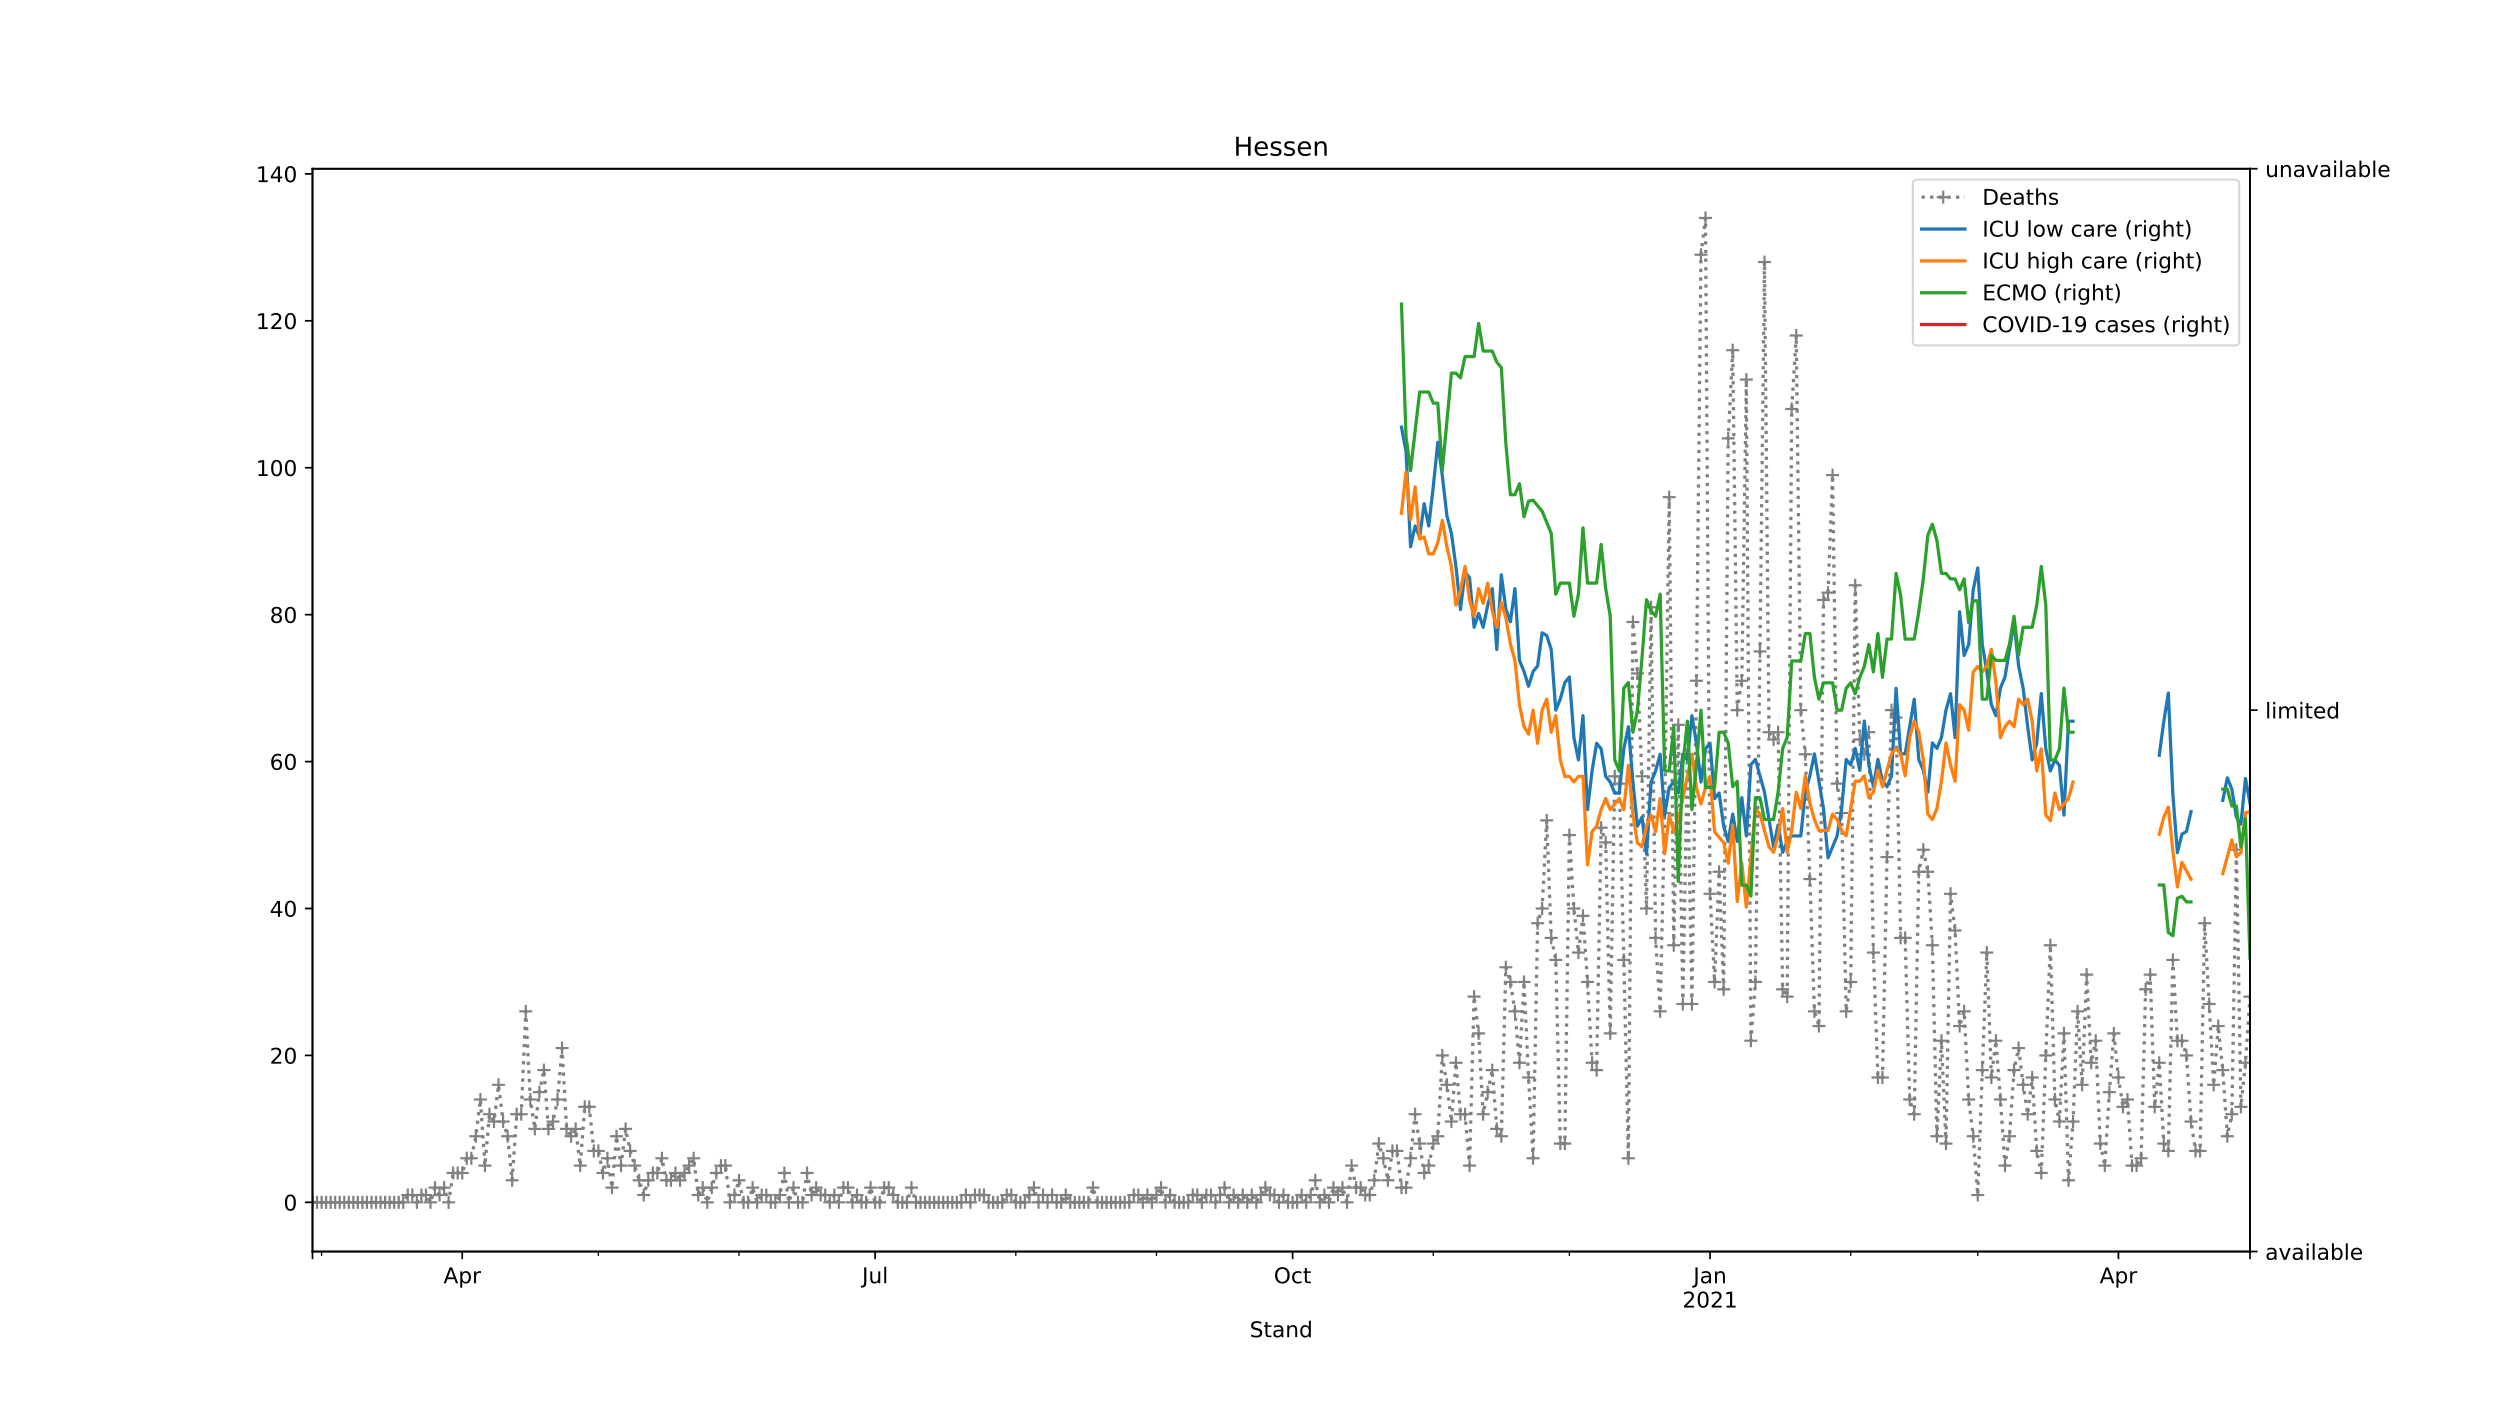 <?xml version="1.0" encoding="utf-8" standalone="no"?>
<!DOCTYPE svg PUBLIC "-//W3C//DTD SVG 1.1//EN"
  "http://www.w3.org/Graphics/SVG/1.1/DTD/svg11.dtd">
<!-- Created with matplotlib (https://matplotlib.org/) -->
<svg height="648pt" version="1.1" viewBox="0 0 1152 648" width="1152pt" xmlns="http://www.w3.org/2000/svg" xmlns:xlink="http://www.w3.org/1999/xlink">
 <defs>
  <style type="text/css">
*{stroke-linecap:butt;stroke-linejoin:round;}
  </style>
 </defs>
 <g id="figure_1">
  <g id="patch_1">
   <path d="M 0 648 
L 1152 648 
L 1152 0 
L 0 0 
z
" style="fill:#ffffff;"/>
  </g>
  <g id="axes_1">
   <g id="patch_2">
    <path d="M 144 576.72 
L 1036.8 576.72 
L 1036.8 77.76 
L 144 77.76 
z
" style="fill:#ffffff;"/>
   </g>
   <g id="matplotlib.axis_1">
    <g id="xtick_1">
     <g id="line2d_1">
      <defs>
       <path d="M 0 0 
L 0 3.5 
" id="m9c8bd230dc" style="stroke:#000000;stroke-width:0.8;"/>
      </defs>
      <g>
       <use style="stroke:#000000;stroke-width:0.8;" x="144" xlink:href="#m9c8bd230dc" y="576.72"/>
      </g>
     </g>
    </g>
    <g id="xtick_2">
     <g id="line2d_2">
      <g>
       <use style="stroke:#000000;stroke-width:0.8;" x="212.999" xlink:href="#m9c8bd230dc" y="576.72"/>
      </g>
     </g>
     <g id="text_1">
      <!-- Apr -->
      <defs>
       <path d="M 34.188 63.188 
L 20.797 26.906 
L 47.609 26.906 
z
M 28.609 72.906 
L 39.797 72.906 
L 67.578 0 
L 57.328 0 
L 50.688 18.703 
L 17.828 18.703 
L 11.188 0 
L 0.781 0 
z
" id="DejaVuSans-65"/>
       <path d="M 18.109 8.203 
L 18.109 -20.797 
L 9.078 -20.797 
L 9.078 54.688 
L 18.109 54.688 
L 18.109 46.391 
Q 20.953 51.266 25.266 53.625 
Q 29.594 56 35.594 56 
Q 45.562 56 51.781 48.094 
Q 58.016 40.188 58.016 27.297 
Q 58.016 14.406 51.781 6.484 
Q 45.562 -1.422 35.594 -1.422 
Q 29.594 -1.422 25.266 0.953 
Q 20.953 3.328 18.109 8.203 
z
M 48.688 27.297 
Q 48.688 37.203 44.609 42.844 
Q 40.531 48.484 33.406 48.484 
Q 26.266 48.484 22.188 42.844 
Q 18.109 37.203 18.109 27.297 
Q 18.109 17.391 22.188 11.75 
Q 26.266 6.109 33.406 6.109 
Q 40.531 6.109 44.609 11.75 
Q 48.688 17.391 48.688 27.297 
z
" id="DejaVuSans-112"/>
       <path d="M 41.109 46.297 
Q 39.594 47.172 37.812 47.578 
Q 36.031 48 33.891 48 
Q 26.266 48 22.188 43.047 
Q 18.109 38.094 18.109 28.812 
L 18.109 0 
L 9.078 0 
L 9.078 54.688 
L 18.109 54.688 
L 18.109 46.188 
Q 20.953 51.172 25.484 53.578 
Q 30.031 56 36.531 56 
Q 37.453 56 38.578 55.875 
Q 39.703 55.766 41.062 55.516 
z
" id="DejaVuSans-114"/>
      </defs>
      <g transform="translate(204.349 591.318)scale(0.1 -0.1)">
       <use xlink:href="#DejaVuSans-65"/>
       <use x="68.408" xlink:href="#DejaVuSans-112"/>
       <use x="131.885" xlink:href="#DejaVuSans-114"/>
      </g>
     </g>
    </g>
    <g id="xtick_3">
     <g id="line2d_3">
      <g>
       <use style="stroke:#000000;stroke-width:0.8;" x="403.267" xlink:href="#m9c8bd230dc" y="576.72"/>
      </g>
     </g>
     <g id="text_2">
      <!-- Jul -->
      <defs>
       <path d="M 9.812 72.906 
L 19.672 72.906 
L 19.672 5.078 
Q 19.672 -8.109 14.672 -14.062 
Q 9.672 -20.016 -1.422 -20.016 
L -5.172 -20.016 
L -5.172 -11.719 
L -2.094 -11.719 
Q 4.438 -11.719 7.125 -8.047 
Q 9.812 -4.391 9.812 5.078 
z
" id="DejaVuSans-74"/>
       <path d="M 8.5 21.578 
L 8.5 54.688 
L 17.484 54.688 
L 17.484 21.922 
Q 17.484 14.156 20.5 10.266 
Q 23.531 6.391 29.594 6.391 
Q 36.859 6.391 41.078 11.031 
Q 45.312 15.672 45.312 23.688 
L 45.312 54.688 
L 54.297 54.688 
L 54.297 0 
L 45.312 0 
L 45.312 8.406 
Q 42.047 3.422 37.719 1 
Q 33.406 -1.422 27.688 -1.422 
Q 18.266 -1.422 13.375 4.438 
Q 8.5 10.297 8.5 21.578 
z
M 31.109 56 
z
" id="DejaVuSans-117"/>
       <path d="M 9.422 75.984 
L 18.406 75.984 
L 18.406 0 
L 9.422 0 
z
" id="DejaVuSans-108"/>
      </defs>
      <g transform="translate(397.235 591.318)scale(0.1 -0.1)">
       <use xlink:href="#DejaVuSans-74"/>
       <use x="29.492" xlink:href="#DejaVuSans-117"/>
       <use x="92.871" xlink:href="#DejaVuSans-108"/>
      </g>
     </g>
    </g>
    <g id="xtick_4">
     <g id="line2d_4">
      <g>
       <use style="stroke:#000000;stroke-width:0.8;" x="595.627" xlink:href="#m9c8bd230dc" y="576.72"/>
      </g>
     </g>
     <g id="text_3">
      <!-- Oct -->
      <defs>
       <path d="M 39.406 66.219 
Q 28.656 66.219 22.328 58.203 
Q 16.016 50.203 16.016 36.375 
Q 16.016 22.609 22.328 14.594 
Q 28.656 6.594 39.406 6.594 
Q 50.141 6.594 56.422 14.594 
Q 62.703 22.609 62.703 36.375 
Q 62.703 50.203 56.422 58.203 
Q 50.141 66.219 39.406 66.219 
z
M 39.406 74.219 
Q 54.734 74.219 63.906 63.938 
Q 73.094 53.656 73.094 36.375 
Q 73.094 19.141 63.906 8.859 
Q 54.734 -1.422 39.406 -1.422 
Q 24.031 -1.422 14.812 8.828 
Q 5.609 19.094 5.609 36.375 
Q 5.609 53.656 14.812 63.938 
Q 24.031 74.219 39.406 74.219 
z
" id="DejaVuSans-79"/>
       <path d="M 48.781 52.594 
L 48.781 44.188 
Q 44.969 46.297 41.141 47.344 
Q 37.312 48.391 33.406 48.391 
Q 24.656 48.391 19.812 42.844 
Q 14.984 37.312 14.984 27.297 
Q 14.984 17.281 19.812 11.734 
Q 24.656 6.203 33.406 6.203 
Q 37.312 6.203 41.141 7.25 
Q 44.969 8.297 48.781 10.406 
L 48.781 2.094 
Q 45.016 0.344 40.984 -0.531 
Q 36.969 -1.422 32.422 -1.422 
Q 20.062 -1.422 12.781 6.344 
Q 5.516 14.109 5.516 27.297 
Q 5.516 40.672 12.859 48.328 
Q 20.219 56 33.016 56 
Q 37.156 56 41.109 55.141 
Q 45.062 54.297 48.781 52.594 
z
" id="DejaVuSans-99"/>
       <path d="M 18.312 70.219 
L 18.312 54.688 
L 36.812 54.688 
L 36.812 47.703 
L 18.312 47.703 
L 18.312 18.016 
Q 18.312 11.328 20.141 9.422 
Q 21.969 7.516 27.594 7.516 
L 36.812 7.516 
L 36.812 0 
L 27.594 0 
Q 17.188 0 13.234 3.875 
Q 9.281 7.766 9.281 18.016 
L 9.281 47.703 
L 2.688 47.703 
L 2.688 54.688 
L 9.281 54.688 
L 9.281 70.219 
z
" id="DejaVuSans-116"/>
      </defs>
      <g transform="translate(586.982 591.318)scale(0.1 -0.1)">
       <use xlink:href="#DejaVuSans-79"/>
       <use x="78.711" xlink:href="#DejaVuSans-99"/>
       <use x="133.691" xlink:href="#DejaVuSans-116"/>
      </g>
     </g>
    </g>
    <g id="xtick_5">
     <g id="line2d_5">
      <g>
       <use style="stroke:#000000;stroke-width:0.8;" x="787.987" xlink:href="#m9c8bd230dc" y="576.72"/>
      </g>
     </g>
     <g id="text_4">
      <!-- Jan -->
      <defs>
       <path d="M 34.281 27.484 
Q 23.391 27.484 19.188 25 
Q 14.984 22.516 14.984 16.5 
Q 14.984 11.719 18.141 8.906 
Q 21.297 6.109 26.703 6.109 
Q 34.188 6.109 38.703 11.406 
Q 43.219 16.703 43.219 25.484 
L 43.219 27.484 
z
M 52.203 31.203 
L 52.203 0 
L 43.219 0 
L 43.219 8.297 
Q 40.141 3.328 35.547 0.953 
Q 30.953 -1.422 24.312 -1.422 
Q 15.922 -1.422 10.953 3.297 
Q 6 8.016 6 15.922 
Q 6 25.141 12.172 29.828 
Q 18.359 34.516 30.609 34.516 
L 43.219 34.516 
L 43.219 35.406 
Q 43.219 41.609 39.141 45 
Q 35.062 48.391 27.688 48.391 
Q 23 48.391 18.547 47.266 
Q 14.109 46.141 10.016 43.891 
L 10.016 52.203 
Q 14.938 54.109 19.578 55.047 
Q 24.219 56 28.609 56 
Q 40.484 56 46.344 49.844 
Q 52.203 43.703 52.203 31.203 
z
" id="DejaVuSans-97"/>
       <path d="M 54.891 33.016 
L 54.891 0 
L 45.906 0 
L 45.906 32.719 
Q 45.906 40.484 42.875 44.328 
Q 39.844 48.188 33.797 48.188 
Q 26.516 48.188 22.312 43.547 
Q 18.109 38.922 18.109 30.906 
L 18.109 0 
L 9.078 0 
L 9.078 54.688 
L 18.109 54.688 
L 18.109 46.188 
Q 21.344 51.125 25.703 53.562 
Q 30.078 56 35.797 56 
Q 45.219 56 50.047 50.172 
Q 54.891 44.344 54.891 33.016 
z
" id="DejaVuSans-110"/>
      </defs>
      <g transform="translate(780.279 591.318)scale(0.1 -0.1)">
       <use xlink:href="#DejaVuSans-74"/>
       <use x="29.492" xlink:href="#DejaVuSans-97"/>
       <use x="90.771" xlink:href="#DejaVuSans-110"/>
      </g>
      <!-- 2021 -->
      <defs>
       <path d="M 19.188 8.297 
L 53.609 8.297 
L 53.609 0 
L 7.328 0 
L 7.328 8.297 
Q 12.938 14.109 22.625 23.891 
Q 32.328 33.688 34.812 36.531 
Q 39.547 41.844 41.422 45.531 
Q 43.312 49.219 43.312 52.781 
Q 43.312 58.594 39.234 62.25 
Q 35.156 65.922 28.609 65.922 
Q 23.969 65.922 18.812 64.312 
Q 13.672 62.703 7.812 59.422 
L 7.812 69.391 
Q 13.766 71.781 18.938 73 
Q 24.125 74.219 28.422 74.219 
Q 39.75 74.219 46.484 68.547 
Q 53.219 62.891 53.219 53.422 
Q 53.219 48.922 51.531 44.891 
Q 49.859 40.875 45.406 35.406 
Q 44.188 33.984 37.641 27.219 
Q 31.109 20.453 19.188 8.297 
z
" id="DejaVuSans-50"/>
       <path d="M 31.781 66.406 
Q 24.172 66.406 20.328 58.906 
Q 16.5 51.422 16.5 36.375 
Q 16.5 21.391 20.328 13.891 
Q 24.172 6.391 31.781 6.391 
Q 39.453 6.391 43.281 13.891 
Q 47.125 21.391 47.125 36.375 
Q 47.125 51.422 43.281 58.906 
Q 39.453 66.406 31.781 66.406 
z
M 31.781 74.219 
Q 44.047 74.219 50.516 64.516 
Q 56.984 54.828 56.984 36.375 
Q 56.984 17.969 50.516 8.266 
Q 44.047 -1.422 31.781 -1.422 
Q 19.531 -1.422 13.062 8.266 
Q 6.594 17.969 6.594 36.375 
Q 6.594 54.828 13.062 64.516 
Q 19.531 74.219 31.781 74.219 
z
" id="DejaVuSans-48"/>
       <path d="M 12.406 8.297 
L 28.516 8.297 
L 28.516 63.922 
L 10.984 60.406 
L 10.984 69.391 
L 28.422 72.906 
L 38.281 72.906 
L 38.281 8.297 
L 54.391 8.297 
L 54.391 0 
L 12.406 0 
z
" id="DejaVuSans-49"/>
      </defs>
      <g transform="translate(775.262 602.516)scale(0.1 -0.1)">
       <use xlink:href="#DejaVuSans-50"/>
       <use x="63.623" xlink:href="#DejaVuSans-48"/>
       <use x="127.246" xlink:href="#DejaVuSans-50"/>
       <use x="190.869" xlink:href="#DejaVuSans-49"/>
      </g>
     </g>
    </g>
    <g id="xtick_6">
     <g id="line2d_6">
      <g>
       <use style="stroke:#000000;stroke-width:0.8;" x="976.165" xlink:href="#m9c8bd230dc" y="576.72"/>
      </g>
     </g>
     <g id="text_5">
      <!-- Apr -->
      <g transform="translate(967.515 591.318)scale(0.1 -0.1)">
       <use xlink:href="#DejaVuSans-65"/>
       <use x="68.408" xlink:href="#DejaVuSans-112"/>
       <use x="131.885" xlink:href="#DejaVuSans-114"/>
      </g>
     </g>
    </g>
    <g id="xtick_7">
     <g id="line2d_7">
      <g>
       <use style="stroke:#000000;stroke-width:0.8;" x="1036.8" xlink:href="#m9c8bd230dc" y="576.72"/>
      </g>
     </g>
    </g>
    <g id="xtick_8">
     <g id="line2d_8">
      <defs>
       <path d="M 0 0 
L 0 2 
" id="md6f5b40b4d" style="stroke:#000000;stroke-width:0.6;"/>
      </defs>
      <g>
       <use style="stroke:#000000;stroke-width:0.6;" x="148.182" xlink:href="#md6f5b40b4d" y="576.72"/>
      </g>
     </g>
    </g>
    <g id="xtick_9">
     <g id="line2d_9">
      <g>
       <use style="stroke:#000000;stroke-width:0.6;" x="275.725" xlink:href="#md6f5b40b4d" y="576.72"/>
      </g>
     </g>
    </g>
    <g id="xtick_10">
     <g id="line2d_10">
      <g>
       <use style="stroke:#000000;stroke-width:0.6;" x="340.541" xlink:href="#md6f5b40b4d" y="576.72"/>
      </g>
     </g>
    </g>
    <g id="xtick_11">
     <g id="line2d_11">
      <g>
       <use style="stroke:#000000;stroke-width:0.6;" x="468.084" xlink:href="#md6f5b40b4d" y="576.72"/>
      </g>
     </g>
    </g>
    <g id="xtick_12">
     <g id="line2d_12">
      <g>
       <use style="stroke:#000000;stroke-width:0.6;" x="532.901" xlink:href="#md6f5b40b4d" y="576.72"/>
      </g>
     </g>
    </g>
    <g id="xtick_13">
     <g id="line2d_13">
      <g>
       <use style="stroke:#000000;stroke-width:0.6;" x="660.444" xlink:href="#md6f5b40b4d" y="576.72"/>
      </g>
     </g>
    </g>
    <g id="xtick_14">
     <g id="line2d_14">
      <g>
       <use style="stroke:#000000;stroke-width:0.6;" x="723.17" xlink:href="#md6f5b40b4d" y="576.72"/>
      </g>
     </g>
    </g>
    <g id="xtick_15">
     <g id="line2d_15">
      <g>
       <use style="stroke:#000000;stroke-width:0.6;" x="852.804" xlink:href="#md6f5b40b4d" y="576.72"/>
      </g>
     </g>
    </g>
    <g id="xtick_16">
     <g id="line2d_16">
      <g>
       <use style="stroke:#000000;stroke-width:0.6;" x="911.348" xlink:href="#md6f5b40b4d" y="576.72"/>
      </g>
     </g>
    </g>
    <g id="text_6">
     <!-- Stand -->
     <defs>
      <path d="M 53.516 70.516 
L 53.516 60.891 
Q 47.906 63.578 42.922 64.891 
Q 37.938 66.219 33.297 66.219 
Q 25.25 66.219 20.875 63.094 
Q 16.5 59.969 16.5 54.203 
Q 16.5 49.359 19.406 46.891 
Q 22.312 44.438 30.422 42.922 
L 36.375 41.703 
Q 47.406 39.594 52.656 34.297 
Q 57.906 29 57.906 20.125 
Q 57.906 9.516 50.797 4.047 
Q 43.703 -1.422 29.984 -1.422 
Q 24.812 -1.422 18.969 -0.25 
Q 13.141 0.922 6.891 3.219 
L 6.891 13.375 
Q 12.891 10.016 18.656 8.297 
Q 24.422 6.594 29.984 6.594 
Q 38.422 6.594 43.016 9.906 
Q 47.609 13.234 47.609 19.391 
Q 47.609 24.75 44.312 27.781 
Q 41.016 30.812 33.5 32.328 
L 27.484 33.5 
Q 16.453 35.688 11.516 40.375 
Q 6.594 45.062 6.594 53.422 
Q 6.594 63.094 13.406 68.656 
Q 20.219 74.219 32.172 74.219 
Q 37.312 74.219 42.625 73.281 
Q 47.953 72.359 53.516 70.516 
z
" id="DejaVuSans-83"/>
      <path d="M 45.406 46.391 
L 45.406 75.984 
L 54.391 75.984 
L 54.391 0 
L 45.406 0 
L 45.406 8.203 
Q 42.578 3.328 38.25 0.953 
Q 33.938 -1.422 27.875 -1.422 
Q 17.969 -1.422 11.734 6.484 
Q 5.516 14.406 5.516 27.297 
Q 5.516 40.188 11.734 48.094 
Q 17.969 56 27.875 56 
Q 33.938 56 38.25 53.625 
Q 42.578 51.266 45.406 46.391 
z
M 14.797 27.297 
Q 14.797 17.391 18.875 11.75 
Q 22.953 6.109 30.078 6.109 
Q 37.203 6.109 41.297 11.75 
Q 45.406 17.391 45.406 27.297 
Q 45.406 37.203 41.297 42.844 
Q 37.203 48.484 30.078 48.484 
Q 22.953 48.484 18.875 42.844 
Q 14.797 37.203 14.797 27.297 
z
" id="DejaVuSans-100"/>
     </defs>
     <g transform="translate(575.859 616.194)scale(0.1 -0.1)">
      <use xlink:href="#DejaVuSans-83"/>
      <use x="63.477" xlink:href="#DejaVuSans-116"/>
      <use x="102.686" xlink:href="#DejaVuSans-97"/>
      <use x="163.965" xlink:href="#DejaVuSans-110"/>
      <use x="227.344" xlink:href="#DejaVuSans-100"/>
     </g>
    </g>
   </g>
   <g id="matplotlib.axis_2">
    <g id="ytick_1">
     <g id="line2d_17">
      <defs>
       <path d="M 0 0 
L -3.5 0 
" id="m34e3d05138" style="stroke:#000000;stroke-width:0.8;"/>
      </defs>
      <g>
       <use style="stroke:#000000;stroke-width:0.8;" x="144" xlink:href="#m34e3d05138" y="554.04"/>
      </g>
     </g>
     <g id="text_7">
      <!-- 0 -->
      <g transform="translate(130.637 557.839)scale(0.1 -0.1)">
       <use xlink:href="#DejaVuSans-48"/>
      </g>
     </g>
    </g>
    <g id="ytick_2">
     <g id="line2d_18">
      <g>
       <use style="stroke:#000000;stroke-width:0.8;" x="144" xlink:href="#m34e3d05138" y="486.339"/>
      </g>
     </g>
     <g id="text_8">
      <!-- 20 -->
      <g transform="translate(124.275 490.138)scale(0.1 -0.1)">
       <use xlink:href="#DejaVuSans-50"/>
       <use x="63.623" xlink:href="#DejaVuSans-48"/>
      </g>
     </g>
    </g>
    <g id="ytick_3">
     <g id="line2d_19">
      <g>
       <use style="stroke:#000000;stroke-width:0.8;" x="144" xlink:href="#m34e3d05138" y="418.637"/>
      </g>
     </g>
     <g id="text_9">
      <!-- 40 -->
      <defs>
       <path d="M 37.797 64.312 
L 12.891 25.391 
L 37.797 25.391 
z
M 35.203 72.906 
L 47.609 72.906 
L 47.609 25.391 
L 58.016 25.391 
L 58.016 17.188 
L 47.609 17.188 
L 47.609 0 
L 37.797 0 
L 37.797 17.188 
L 4.891 17.188 
L 4.891 26.703 
z
" id="DejaVuSans-52"/>
      </defs>
      <g transform="translate(124.275 422.436)scale(0.1 -0.1)">
       <use xlink:href="#DejaVuSans-52"/>
       <use x="63.623" xlink:href="#DejaVuSans-48"/>
      </g>
     </g>
    </g>
    <g id="ytick_4">
     <g id="line2d_20">
      <g>
       <use style="stroke:#000000;stroke-width:0.8;" x="144" xlink:href="#m34e3d05138" y="350.936"/>
      </g>
     </g>
     <g id="text_10">
      <!-- 60 -->
      <defs>
       <path d="M 33.016 40.375 
Q 26.375 40.375 22.484 35.828 
Q 18.609 31.297 18.609 23.391 
Q 18.609 15.531 22.484 10.953 
Q 26.375 6.391 33.016 6.391 
Q 39.656 6.391 43.531 10.953 
Q 47.406 15.531 47.406 23.391 
Q 47.406 31.297 43.531 35.828 
Q 39.656 40.375 33.016 40.375 
z
M 52.594 71.297 
L 52.594 62.312 
Q 48.875 64.062 45.094 64.984 
Q 41.312 65.922 37.594 65.922 
Q 27.828 65.922 22.672 59.328 
Q 17.531 52.734 16.797 39.406 
Q 19.672 43.656 24.016 45.922 
Q 28.375 48.188 33.594 48.188 
Q 44.578 48.188 50.953 41.516 
Q 57.328 34.859 57.328 23.391 
Q 57.328 12.156 50.688 5.359 
Q 44.047 -1.422 33.016 -1.422 
Q 20.359 -1.422 13.672 8.266 
Q 6.984 17.969 6.984 36.375 
Q 6.984 53.656 15.188 63.938 
Q 23.391 74.219 37.203 74.219 
Q 40.922 74.219 44.703 73.484 
Q 48.484 72.75 52.594 71.297 
z
" id="DejaVuSans-54"/>
      </defs>
      <g transform="translate(124.275 354.735)scale(0.1 -0.1)">
       <use xlink:href="#DejaVuSans-54"/>
       <use x="63.623" xlink:href="#DejaVuSans-48"/>
      </g>
     </g>
    </g>
    <g id="ytick_5">
     <g id="line2d_21">
      <g>
       <use style="stroke:#000000;stroke-width:0.8;" x="144" xlink:href="#m34e3d05138" y="283.234"/>
      </g>
     </g>
     <g id="text_11">
      <!-- 80 -->
      <defs>
       <path d="M 31.781 34.625 
Q 24.75 34.625 20.719 30.859 
Q 16.703 27.094 16.703 20.516 
Q 16.703 13.922 20.719 10.156 
Q 24.75 6.391 31.781 6.391 
Q 38.812 6.391 42.859 10.172 
Q 46.922 13.969 46.922 20.516 
Q 46.922 27.094 42.891 30.859 
Q 38.875 34.625 31.781 34.625 
z
M 21.922 38.812 
Q 15.578 40.375 12.031 44.719 
Q 8.5 49.078 8.5 55.328 
Q 8.5 64.062 14.719 69.141 
Q 20.953 74.219 31.781 74.219 
Q 42.672 74.219 48.875 69.141 
Q 55.078 64.062 55.078 55.328 
Q 55.078 49.078 51.531 44.719 
Q 48 40.375 41.703 38.812 
Q 48.828 37.156 52.797 32.312 
Q 56.781 27.484 56.781 20.516 
Q 56.781 9.906 50.312 4.234 
Q 43.844 -1.422 31.781 -1.422 
Q 19.734 -1.422 13.25 4.234 
Q 6.781 9.906 6.781 20.516 
Q 6.781 27.484 10.781 32.312 
Q 14.797 37.156 21.922 38.812 
z
M 18.312 54.391 
Q 18.312 48.734 21.844 45.562 
Q 25.391 42.391 31.781 42.391 
Q 38.141 42.391 41.719 45.562 
Q 45.312 48.734 45.312 54.391 
Q 45.312 60.062 41.719 63.234 
Q 38.141 66.406 31.781 66.406 
Q 25.391 66.406 21.844 63.234 
Q 18.312 60.062 18.312 54.391 
z
" id="DejaVuSans-56"/>
      </defs>
      <g transform="translate(124.275 287.033)scale(0.1 -0.1)">
       <use xlink:href="#DejaVuSans-56"/>
       <use x="63.623" xlink:href="#DejaVuSans-48"/>
      </g>
     </g>
    </g>
    <g id="ytick_6">
     <g id="line2d_22">
      <g>
       <use style="stroke:#000000;stroke-width:0.8;" x="144" xlink:href="#m34e3d05138" y="215.533"/>
      </g>
     </g>
     <g id="text_12">
      <!-- 100 -->
      <g transform="translate(117.912 219.332)scale(0.1 -0.1)">
       <use xlink:href="#DejaVuSans-49"/>
       <use x="63.623" xlink:href="#DejaVuSans-48"/>
       <use x="127.246" xlink:href="#DejaVuSans-48"/>
      </g>
     </g>
    </g>
    <g id="ytick_7">
     <g id="line2d_23">
      <g>
       <use style="stroke:#000000;stroke-width:0.8;" x="144" xlink:href="#m34e3d05138" y="147.831"/>
      </g>
     </g>
     <g id="text_13">
      <!-- 120 -->
      <g transform="translate(117.912 151.63)scale(0.1 -0.1)">
       <use xlink:href="#DejaVuSans-49"/>
       <use x="63.623" xlink:href="#DejaVuSans-50"/>
       <use x="127.246" xlink:href="#DejaVuSans-48"/>
      </g>
     </g>
    </g>
    <g id="ytick_8">
     <g id="line2d_24">
      <g>
       <use style="stroke:#000000;stroke-width:0.8;" x="144" xlink:href="#m34e3d05138" y="80.13"/>
      </g>
     </g>
     <g id="text_14">
      <!-- 140 -->
      <g transform="translate(117.912 83.929)scale(0.1 -0.1)">
       <use xlink:href="#DejaVuSans-49"/>
       <use x="63.623" xlink:href="#DejaVuSans-52"/>
       <use x="127.246" xlink:href="#DejaVuSans-48"/>
      </g>
     </g>
    </g>
   </g>
   <g id="line2d_25">
    <path clip-path="url(#pae56fefb6f)" d="M 144 554.04 
L 185.817 554.04 
L 187.908 550.655 
L 189.999 550.655 
L 192.09 554.04 
L 194.181 550.655 
L 196.272 550.655 
L 198.363 554.04 
L 200.453 547.27 
L 202.544 550.655 
L 204.635 547.27 
L 206.726 554.04 
L 208.817 540.5 
L 212.999 540.5 
L 215.089 533.73 
L 217.18 533.73 
L 219.271 523.574 
L 221.362 506.649 
L 223.453 537.115 
L 225.544 513.419 
L 227.635 516.804 
L 229.726 499.879 
L 231.816 516.804 
L 233.907 523.574 
L 235.998 543.885 
L 238.089 513.419 
L 240.18 513.419 
L 242.271 466.028 
L 244.362 506.649 
L 246.452 520.189 
L 248.543 503.264 
L 250.634 493.109 
L 252.725 520.189 
L 254.816 516.804 
L 256.907 506.649 
L 258.998 482.953 
L 261.089 520.189 
L 263.179 523.574 
L 265.27 520.189 
L 267.361 537.115 
L 269.452 510.034 
L 271.543 510.034 
L 273.634 530.344 
L 275.725 530.344 
L 277.815 540.5 
L 279.906 533.73 
L 281.997 547.27 
L 284.088 523.574 
L 286.179 537.115 
L 288.27 520.189 
L 290.361 530.344 
L 296.633 550.655 
L 298.724 543.885 
L 300.815 540.5 
L 302.906 540.5 
L 304.997 533.73 
L 307.088 543.885 
L 309.178 543.885 
L 311.269 540.5 
L 313.36 543.885 
L 319.633 533.73 
L 321.724 550.655 
L 323.815 547.27 
L 325.905 554.04 
L 330.087 540.5 
L 332.178 537.115 
L 334.269 537.115 
L 336.36 554.04 
L 338.451 550.655 
L 340.541 543.885 
L 342.632 554.04 
L 344.723 554.04 
L 346.814 547.27 
L 348.905 554.04 
L 350.996 550.655 
L 353.087 550.655 
L 355.178 554.04 
L 357.268 554.04 
L 359.359 550.655 
L 361.45 540.5 
L 363.541 554.04 
L 365.632 547.27 
L 367.723 554.04 
L 369.814 554.04 
L 371.904 540.5 
L 373.995 550.655 
L 376.086 547.27 
L 378.177 550.655 
L 380.268 550.655 
L 382.359 554.04 
L 384.45 550.655 
L 386.541 554.04 
L 388.631 547.27 
L 390.722 547.27 
L 392.813 554.04 
L 394.904 550.655 
L 396.995 554.04 
L 399.086 554.04 
L 401.177 547.27 
L 403.267 554.04 
L 405.358 554.04 
L 407.449 547.27 
L 409.54 547.27 
L 413.722 554.04 
L 417.904 554.04 
L 419.994 547.27 
L 422.085 554.04 
L 442.994 554.04 
L 445.085 550.655 
L 447.176 554.04 
L 449.267 550.655 
L 453.448 550.655 
L 455.539 554.04 
L 461.812 554.04 
L 463.903 550.655 
L 465.993 550.655 
L 468.084 554.04 
L 472.266 554.04 
L 476.448 547.27 
L 478.539 554.04 
L 480.63 550.655 
L 482.72 554.04 
L 484.811 550.655 
L 486.902 554.04 
L 488.993 554.04 
L 491.084 550.655 
L 493.175 554.04 
L 501.538 554.04 
L 503.629 547.27 
L 505.72 554.04 
L 520.356 554.04 
L 522.447 550.655 
L 524.538 550.655 
L 526.629 554.04 
L 528.719 550.655 
L 530.81 554.04 
L 534.992 547.27 
L 537.083 554.04 
L 539.174 550.655 
L 541.265 554.04 
L 547.537 554.04 
L 549.628 550.655 
L 551.719 550.655 
L 553.81 554.04 
L 555.901 550.655 
L 557.992 550.655 
L 560.082 554.04 
L 564.264 547.27 
L 566.355 554.04 
L 568.446 550.655 
L 570.537 554.04 
L 572.628 550.655 
L 574.719 554.04 
L 576.809 550.655 
L 578.9 554.04 
L 583.082 547.27 
L 585.173 550.655 
L 587.264 550.655 
L 589.355 554.04 
L 591.445 550.655 
L 593.536 554.04 
L 597.718 554.04 
L 599.809 550.655 
L 601.9 554.04 
L 603.991 550.655 
L 606.081 543.885 
L 608.172 554.04 
L 610.263 550.655 
L 612.354 554.04 
L 614.445 547.27 
L 616.536 550.655 
L 618.627 547.27 
L 620.718 554.04 
L 622.808 537.115 
L 624.899 547.27 
L 626.99 547.27 
L 629.081 550.655 
L 631.172 550.655 
L 633.263 543.885 
L 635.354 526.959 
L 637.444 533.73 
L 639.535 543.885 
L 641.626 530.344 
L 643.717 530.344 
L 645.808 547.27 
L 647.899 547.27 
L 649.99 533.73 
L 652.081 513.419 
L 656.262 540.5 
L 658.353 537.115 
L 660.444 526.959 
L 662.535 523.574 
L 664.626 486.339 
L 666.717 499.879 
L 668.807 516.804 
L 670.898 489.724 
L 672.989 513.419 
L 675.08 513.419 
L 677.171 537.115 
L 679.262 459.258 
L 681.353 476.183 
L 683.444 513.419 
L 687.625 493.109 
L 689.716 520.189 
L 691.807 523.574 
L 693.898 445.718 
L 695.989 452.488 
L 698.08 466.028 
L 700.17 489.724 
L 702.261 452.488 
L 704.352 496.494 
L 706.443 533.73 
L 708.534 425.407 
L 710.625 418.637 
L 712.716 378.016 
L 714.807 432.177 
L 716.897 442.333 
L 718.988 526.959 
L 721.079 526.959 
L 723.17 384.786 
L 725.261 418.637 
L 727.352 438.947 
L 729.443 422.022 
L 731.533 452.488 
L 733.624 489.724 
L 735.715 493.109 
L 737.806 381.401 
L 739.897 388.171 
L 741.988 476.183 
L 744.079 357.706 
L 746.17 361.091 
L 748.26 442.333 
L 750.351 533.73 
L 752.442 286.619 
L 754.533 310.315 
L 756.624 357.706 
L 758.715 418.637 
L 760.806 279.849 
L 762.896 432.177 
L 764.987 466.028 
L 767.078 374.631 
L 769.169 229.073 
L 771.26 435.562 
L 773.351 334.01 
L 775.442 462.643 
L 777.533 347.55 
L 779.623 462.643 
L 781.714 313.7 
L 783.805 117.365 
L 785.896 100.44 
L 787.987 411.867 
L 790.078 452.488 
L 792.169 401.712 
L 794.259 455.873 
L 796.35 201.992 
L 798.441 161.371 
L 800.532 327.24 
L 802.623 313.7 
L 804.714 174.912 
L 806.805 479.568 
L 808.896 452.488 
L 810.986 300.159 
L 813.077 120.75 
L 815.168 337.395 
L 817.259 340.78 
L 819.35 337.395 
L 821.441 455.873 
L 823.532 459.258 
L 825.622 188.452 
L 827.713 154.601 
L 829.804 327.24 
L 831.895 347.55 
L 833.986 405.097 
L 836.077 466.028 
L 838.168 472.798 
L 840.259 276.464 
L 842.349 273.079 
L 844.44 218.918 
L 846.531 361.091 
L 848.622 374.631 
L 850.713 466.028 
L 852.804 452.488 
L 854.895 269.694 
L 856.985 340.78 
L 859.076 347.55 
L 861.167 337.395 
L 863.258 438.947 
L 865.349 496.494 
L 867.44 496.494 
L 869.531 394.941 
L 871.622 327.24 
L 873.712 330.625 
L 875.803 432.177 
L 877.894 432.177 
L 879.985 506.649 
L 882.076 513.419 
L 884.167 401.712 
L 886.258 391.556 
L 888.348 401.712 
L 890.439 435.562 
L 892.53 523.574 
L 894.621 479.568 
L 896.712 526.959 
L 898.803 411.867 
L 900.894 428.792 
L 902.985 472.798 
L 905.075 466.028 
L 907.166 506.649 
L 909.257 523.574 
L 911.348 550.655 
L 913.439 493.109 
L 915.53 438.947 
L 917.621 496.494 
L 919.711 479.568 
L 921.802 506.649 
L 923.893 537.115 
L 925.984 523.574 
L 928.075 493.109 
L 930.166 482.953 
L 932.257 499.879 
L 934.348 513.419 
L 936.438 496.494 
L 938.529 530.344 
L 940.62 540.5 
L 942.711 486.339 
L 944.802 435.562 
L 946.893 506.649 
L 948.984 516.804 
L 951.074 476.183 
L 953.165 543.885 
L 955.256 516.804 
L 957.347 466.028 
L 959.438 499.879 
L 961.529 449.103 
L 963.62 489.724 
L 965.711 479.568 
L 967.801 526.959 
L 969.892 537.115 
L 971.983 503.264 
L 974.074 476.183 
L 976.165 496.494 
L 978.256 510.034 
L 980.347 506.649 
L 982.437 537.115 
L 984.528 537.115 
L 986.619 533.73 
L 988.71 455.873 
L 990.801 449.103 
L 992.892 510.034 
L 994.983 489.724 
L 997.074 526.959 
L 999.164 530.344 
L 1001.255 442.333 
L 1003.346 479.568 
L 1005.437 479.568 
L 1007.528 486.339 
L 1009.619 516.804 
L 1011.71 530.344 
L 1013.8 530.344 
L 1015.891 425.407 
L 1020.073 499.879 
L 1022.164 472.798 
L 1024.255 493.109 
L 1026.346 523.574 
L 1028.437 513.419 
L 1030.527 391.556 
L 1032.618 510.034 
L 1034.709 489.724 
L 1036.8 459.258 
L 1036.8 459.258 
" style="fill:none;stroke:#808080;stroke-dasharray:1.5,2.475;stroke-dashoffset:0;stroke-width:1.5;"/>
    <defs>
     <path d="M -3 0 
L 3 0 
M 0 3 
L 0 -3 
" id="m0b7be1ad55" style="stroke:#808080;"/>
    </defs>
    <g clip-path="url(#pae56fefb6f)">
     <use style="fill:#808080;stroke:#808080;" x="144" xlink:href="#m0b7be1ad55" y="554.04"/>
     <use style="fill:#808080;stroke:#808080;" x="146.091" xlink:href="#m0b7be1ad55" y="554.04"/>
     <use style="fill:#808080;stroke:#808080;" x="148.182" xlink:href="#m0b7be1ad55" y="554.04"/>
     <use style="fill:#808080;stroke:#808080;" x="150.273" xlink:href="#m0b7be1ad55" y="554.04"/>
     <use style="fill:#808080;stroke:#808080;" x="152.363" xlink:href="#m0b7be1ad55" y="554.04"/>
     <use style="fill:#808080;stroke:#808080;" x="154.454" xlink:href="#m0b7be1ad55" y="554.04"/>
     <use style="fill:#808080;stroke:#808080;" x="156.545" xlink:href="#m0b7be1ad55" y="554.04"/>
     <use style="fill:#808080;stroke:#808080;" x="158.636" xlink:href="#m0b7be1ad55" y="554.04"/>
     <use style="fill:#808080;stroke:#808080;" x="160.727" xlink:href="#m0b7be1ad55" y="554.04"/>
     <use style="fill:#808080;stroke:#808080;" x="162.818" xlink:href="#m0b7be1ad55" y="554.04"/>
     <use style="fill:#808080;stroke:#808080;" x="164.909" xlink:href="#m0b7be1ad55" y="554.04"/>
     <use style="fill:#808080;stroke:#808080;" x="167" xlink:href="#m0b7be1ad55" y="554.04"/>
     <use style="fill:#808080;stroke:#808080;" x="169.09" xlink:href="#m0b7be1ad55" y="554.04"/>
     <use style="fill:#808080;stroke:#808080;" x="171.181" xlink:href="#m0b7be1ad55" y="554.04"/>
     <use style="fill:#808080;stroke:#808080;" x="173.272" xlink:href="#m0b7be1ad55" y="554.04"/>
     <use style="fill:#808080;stroke:#808080;" x="175.363" xlink:href="#m0b7be1ad55" y="554.04"/>
     <use style="fill:#808080;stroke:#808080;" x="177.454" xlink:href="#m0b7be1ad55" y="554.04"/>
     <use style="fill:#808080;stroke:#808080;" x="179.545" xlink:href="#m0b7be1ad55" y="554.04"/>
     <use style="fill:#808080;stroke:#808080;" x="181.636" xlink:href="#m0b7be1ad55" y="554.04"/>
     <use style="fill:#808080;stroke:#808080;" x="183.726" xlink:href="#m0b7be1ad55" y="554.04"/>
     <use style="fill:#808080;stroke:#808080;" x="185.817" xlink:href="#m0b7be1ad55" y="554.04"/>
     <use style="fill:#808080;stroke:#808080;" x="187.908" xlink:href="#m0b7be1ad55" y="550.655"/>
     <use style="fill:#808080;stroke:#808080;" x="189.999" xlink:href="#m0b7be1ad55" y="550.655"/>
     <use style="fill:#808080;stroke:#808080;" x="192.09" xlink:href="#m0b7be1ad55" y="554.04"/>
     <use style="fill:#808080;stroke:#808080;" x="194.181" xlink:href="#m0b7be1ad55" y="550.655"/>
     <use style="fill:#808080;stroke:#808080;" x="196.272" xlink:href="#m0b7be1ad55" y="550.655"/>
     <use style="fill:#808080;stroke:#808080;" x="198.363" xlink:href="#m0b7be1ad55" y="554.04"/>
     <use style="fill:#808080;stroke:#808080;" x="200.453" xlink:href="#m0b7be1ad55" y="547.27"/>
     <use style="fill:#808080;stroke:#808080;" x="202.544" xlink:href="#m0b7be1ad55" y="550.655"/>
     <use style="fill:#808080;stroke:#808080;" x="204.635" xlink:href="#m0b7be1ad55" y="547.27"/>
     <use style="fill:#808080;stroke:#808080;" x="206.726" xlink:href="#m0b7be1ad55" y="554.04"/>
     <use style="fill:#808080;stroke:#808080;" x="208.817" xlink:href="#m0b7be1ad55" y="540.5"/>
     <use style="fill:#808080;stroke:#808080;" x="210.908" xlink:href="#m0b7be1ad55" y="540.5"/>
     <use style="fill:#808080;stroke:#808080;" x="212.999" xlink:href="#m0b7be1ad55" y="540.5"/>
     <use style="fill:#808080;stroke:#808080;" x="215.089" xlink:href="#m0b7be1ad55" y="533.73"/>
     <use style="fill:#808080;stroke:#808080;" x="217.18" xlink:href="#m0b7be1ad55" y="533.73"/>
     <use style="fill:#808080;stroke:#808080;" x="219.271" xlink:href="#m0b7be1ad55" y="523.574"/>
     <use style="fill:#808080;stroke:#808080;" x="221.362" xlink:href="#m0b7be1ad55" y="506.649"/>
     <use style="fill:#808080;stroke:#808080;" x="223.453" xlink:href="#m0b7be1ad55" y="537.115"/>
     <use style="fill:#808080;stroke:#808080;" x="225.544" xlink:href="#m0b7be1ad55" y="513.419"/>
     <use style="fill:#808080;stroke:#808080;" x="227.635" xlink:href="#m0b7be1ad55" y="516.804"/>
     <use style="fill:#808080;stroke:#808080;" x="229.726" xlink:href="#m0b7be1ad55" y="499.879"/>
     <use style="fill:#808080;stroke:#808080;" x="231.816" xlink:href="#m0b7be1ad55" y="516.804"/>
     <use style="fill:#808080;stroke:#808080;" x="233.907" xlink:href="#m0b7be1ad55" y="523.574"/>
     <use style="fill:#808080;stroke:#808080;" x="235.998" xlink:href="#m0b7be1ad55" y="543.885"/>
     <use style="fill:#808080;stroke:#808080;" x="238.089" xlink:href="#m0b7be1ad55" y="513.419"/>
     <use style="fill:#808080;stroke:#808080;" x="240.18" xlink:href="#m0b7be1ad55" y="513.419"/>
     <use style="fill:#808080;stroke:#808080;" x="242.271" xlink:href="#m0b7be1ad55" y="466.028"/>
     <use style="fill:#808080;stroke:#808080;" x="244.362" xlink:href="#m0b7be1ad55" y="506.649"/>
     <use style="fill:#808080;stroke:#808080;" x="246.452" xlink:href="#m0b7be1ad55" y="520.189"/>
     <use style="fill:#808080;stroke:#808080;" x="248.543" xlink:href="#m0b7be1ad55" y="503.264"/>
     <use style="fill:#808080;stroke:#808080;" x="250.634" xlink:href="#m0b7be1ad55" y="493.109"/>
     <use style="fill:#808080;stroke:#808080;" x="252.725" xlink:href="#m0b7be1ad55" y="520.189"/>
     <use style="fill:#808080;stroke:#808080;" x="254.816" xlink:href="#m0b7be1ad55" y="516.804"/>
     <use style="fill:#808080;stroke:#808080;" x="256.907" xlink:href="#m0b7be1ad55" y="506.649"/>
     <use style="fill:#808080;stroke:#808080;" x="258.998" xlink:href="#m0b7be1ad55" y="482.953"/>
     <use style="fill:#808080;stroke:#808080;" x="261.089" xlink:href="#m0b7be1ad55" y="520.189"/>
     <use style="fill:#808080;stroke:#808080;" x="263.179" xlink:href="#m0b7be1ad55" y="523.574"/>
     <use style="fill:#808080;stroke:#808080;" x="265.27" xlink:href="#m0b7be1ad55" y="520.189"/>
     <use style="fill:#808080;stroke:#808080;" x="267.361" xlink:href="#m0b7be1ad55" y="537.115"/>
     <use style="fill:#808080;stroke:#808080;" x="269.452" xlink:href="#m0b7be1ad55" y="510.034"/>
     <use style="fill:#808080;stroke:#808080;" x="271.543" xlink:href="#m0b7be1ad55" y="510.034"/>
     <use style="fill:#808080;stroke:#808080;" x="273.634" xlink:href="#m0b7be1ad55" y="530.344"/>
     <use style="fill:#808080;stroke:#808080;" x="275.725" xlink:href="#m0b7be1ad55" y="530.344"/>
     <use style="fill:#808080;stroke:#808080;" x="277.815" xlink:href="#m0b7be1ad55" y="540.5"/>
     <use style="fill:#808080;stroke:#808080;" x="279.906" xlink:href="#m0b7be1ad55" y="533.73"/>
     <use style="fill:#808080;stroke:#808080;" x="281.997" xlink:href="#m0b7be1ad55" y="547.27"/>
     <use style="fill:#808080;stroke:#808080;" x="284.088" xlink:href="#m0b7be1ad55" y="523.574"/>
     <use style="fill:#808080;stroke:#808080;" x="286.179" xlink:href="#m0b7be1ad55" y="537.115"/>
     <use style="fill:#808080;stroke:#808080;" x="288.27" xlink:href="#m0b7be1ad55" y="520.189"/>
     <use style="fill:#808080;stroke:#808080;" x="290.361" xlink:href="#m0b7be1ad55" y="530.344"/>
     <use style="fill:#808080;stroke:#808080;" x="292.452" xlink:href="#m0b7be1ad55" y="537.115"/>
     <use style="fill:#808080;stroke:#808080;" x="294.542" xlink:href="#m0b7be1ad55" y="543.885"/>
     <use style="fill:#808080;stroke:#808080;" x="296.633" xlink:href="#m0b7be1ad55" y="550.655"/>
     <use style="fill:#808080;stroke:#808080;" x="298.724" xlink:href="#m0b7be1ad55" y="543.885"/>
     <use style="fill:#808080;stroke:#808080;" x="300.815" xlink:href="#m0b7be1ad55" y="540.5"/>
     <use style="fill:#808080;stroke:#808080;" x="302.906" xlink:href="#m0b7be1ad55" y="540.5"/>
     <use style="fill:#808080;stroke:#808080;" x="304.997" xlink:href="#m0b7be1ad55" y="533.73"/>
     <use style="fill:#808080;stroke:#808080;" x="307.088" xlink:href="#m0b7be1ad55" y="543.885"/>
     <use style="fill:#808080;stroke:#808080;" x="309.178" xlink:href="#m0b7be1ad55" y="543.885"/>
     <use style="fill:#808080;stroke:#808080;" x="311.269" xlink:href="#m0b7be1ad55" y="540.5"/>
     <use style="fill:#808080;stroke:#808080;" x="313.36" xlink:href="#m0b7be1ad55" y="543.885"/>
     <use style="fill:#808080;stroke:#808080;" x="315.451" xlink:href="#m0b7be1ad55" y="540.5"/>
     <use style="fill:#808080;stroke:#808080;" x="317.542" xlink:href="#m0b7be1ad55" y="537.115"/>
     <use style="fill:#808080;stroke:#808080;" x="319.633" xlink:href="#m0b7be1ad55" y="533.73"/>
     <use style="fill:#808080;stroke:#808080;" x="321.724" xlink:href="#m0b7be1ad55" y="550.655"/>
     <use style="fill:#808080;stroke:#808080;" x="323.815" xlink:href="#m0b7be1ad55" y="547.27"/>
     <use style="fill:#808080;stroke:#808080;" x="325.905" xlink:href="#m0b7be1ad55" y="554.04"/>
     <use style="fill:#808080;stroke:#808080;" x="327.996" xlink:href="#m0b7be1ad55" y="547.27"/>
     <use style="fill:#808080;stroke:#808080;" x="330.087" xlink:href="#m0b7be1ad55" y="540.5"/>
     <use style="fill:#808080;stroke:#808080;" x="332.178" xlink:href="#m0b7be1ad55" y="537.115"/>
     <use style="fill:#808080;stroke:#808080;" x="334.269" xlink:href="#m0b7be1ad55" y="537.115"/>
     <use style="fill:#808080;stroke:#808080;" x="336.36" xlink:href="#m0b7be1ad55" y="554.04"/>
     <use style="fill:#808080;stroke:#808080;" x="338.451" xlink:href="#m0b7be1ad55" y="550.655"/>
     <use style="fill:#808080;stroke:#808080;" x="340.541" xlink:href="#m0b7be1ad55" y="543.885"/>
     <use style="fill:#808080;stroke:#808080;" x="342.632" xlink:href="#m0b7be1ad55" y="554.04"/>
     <use style="fill:#808080;stroke:#808080;" x="344.723" xlink:href="#m0b7be1ad55" y="554.04"/>
     <use style="fill:#808080;stroke:#808080;" x="346.814" xlink:href="#m0b7be1ad55" y="547.27"/>
     <use style="fill:#808080;stroke:#808080;" x="348.905" xlink:href="#m0b7be1ad55" y="554.04"/>
     <use style="fill:#808080;stroke:#808080;" x="350.996" xlink:href="#m0b7be1ad55" y="550.655"/>
     <use style="fill:#808080;stroke:#808080;" x="353.087" xlink:href="#m0b7be1ad55" y="550.655"/>
     <use style="fill:#808080;stroke:#808080;" x="355.178" xlink:href="#m0b7be1ad55" y="554.04"/>
     <use style="fill:#808080;stroke:#808080;" x="357.268" xlink:href="#m0b7be1ad55" y="554.04"/>
     <use style="fill:#808080;stroke:#808080;" x="359.359" xlink:href="#m0b7be1ad55" y="550.655"/>
     <use style="fill:#808080;stroke:#808080;" x="361.45" xlink:href="#m0b7be1ad55" y="540.5"/>
     <use style="fill:#808080;stroke:#808080;" x="363.541" xlink:href="#m0b7be1ad55" y="554.04"/>
     <use style="fill:#808080;stroke:#808080;" x="365.632" xlink:href="#m0b7be1ad55" y="547.27"/>
     <use style="fill:#808080;stroke:#808080;" x="367.723" xlink:href="#m0b7be1ad55" y="554.04"/>
     <use style="fill:#808080;stroke:#808080;" x="369.814" xlink:href="#m0b7be1ad55" y="554.04"/>
     <use style="fill:#808080;stroke:#808080;" x="371.904" xlink:href="#m0b7be1ad55" y="540.5"/>
     <use style="fill:#808080;stroke:#808080;" x="373.995" xlink:href="#m0b7be1ad55" y="550.655"/>
     <use style="fill:#808080;stroke:#808080;" x="376.086" xlink:href="#m0b7be1ad55" y="547.27"/>
     <use style="fill:#808080;stroke:#808080;" x="378.177" xlink:href="#m0b7be1ad55" y="550.655"/>
     <use style="fill:#808080;stroke:#808080;" x="380.268" xlink:href="#m0b7be1ad55" y="550.655"/>
     <use style="fill:#808080;stroke:#808080;" x="382.359" xlink:href="#m0b7be1ad55" y="554.04"/>
     <use style="fill:#808080;stroke:#808080;" x="384.45" xlink:href="#m0b7be1ad55" y="550.655"/>
     <use style="fill:#808080;stroke:#808080;" x="386.541" xlink:href="#m0b7be1ad55" y="554.04"/>
     <use style="fill:#808080;stroke:#808080;" x="388.631" xlink:href="#m0b7be1ad55" y="547.27"/>
     <use style="fill:#808080;stroke:#808080;" x="390.722" xlink:href="#m0b7be1ad55" y="547.27"/>
     <use style="fill:#808080;stroke:#808080;" x="392.813" xlink:href="#m0b7be1ad55" y="554.04"/>
     <use style="fill:#808080;stroke:#808080;" x="394.904" xlink:href="#m0b7be1ad55" y="550.655"/>
     <use style="fill:#808080;stroke:#808080;" x="396.995" xlink:href="#m0b7be1ad55" y="554.04"/>
     <use style="fill:#808080;stroke:#808080;" x="399.086" xlink:href="#m0b7be1ad55" y="554.04"/>
     <use style="fill:#808080;stroke:#808080;" x="401.177" xlink:href="#m0b7be1ad55" y="547.27"/>
     <use style="fill:#808080;stroke:#808080;" x="403.267" xlink:href="#m0b7be1ad55" y="554.04"/>
     <use style="fill:#808080;stroke:#808080;" x="405.358" xlink:href="#m0b7be1ad55" y="554.04"/>
     <use style="fill:#808080;stroke:#808080;" x="407.449" xlink:href="#m0b7be1ad55" y="547.27"/>
     <use style="fill:#808080;stroke:#808080;" x="409.54" xlink:href="#m0b7be1ad55" y="547.27"/>
     <use style="fill:#808080;stroke:#808080;" x="411.631" xlink:href="#m0b7be1ad55" y="550.655"/>
     <use style="fill:#808080;stroke:#808080;" x="413.722" xlink:href="#m0b7be1ad55" y="554.04"/>
     <use style="fill:#808080;stroke:#808080;" x="415.813" xlink:href="#m0b7be1ad55" y="554.04"/>
     <use style="fill:#808080;stroke:#808080;" x="417.904" xlink:href="#m0b7be1ad55" y="554.04"/>
     <use style="fill:#808080;stroke:#808080;" x="419.994" xlink:href="#m0b7be1ad55" y="547.27"/>
     <use style="fill:#808080;stroke:#808080;" x="422.085" xlink:href="#m0b7be1ad55" y="554.04"/>
     <use style="fill:#808080;stroke:#808080;" x="424.176" xlink:href="#m0b7be1ad55" y="554.04"/>
     <use style="fill:#808080;stroke:#808080;" x="426.267" xlink:href="#m0b7be1ad55" y="554.04"/>
     <use style="fill:#808080;stroke:#808080;" x="428.358" xlink:href="#m0b7be1ad55" y="554.04"/>
     <use style="fill:#808080;stroke:#808080;" x="430.449" xlink:href="#m0b7be1ad55" y="554.04"/>
     <use style="fill:#808080;stroke:#808080;" x="432.54" xlink:href="#m0b7be1ad55" y="554.04"/>
     <use style="fill:#808080;stroke:#808080;" x="434.63" xlink:href="#m0b7be1ad55" y="554.04"/>
     <use style="fill:#808080;stroke:#808080;" x="436.721" xlink:href="#m0b7be1ad55" y="554.04"/>
     <use style="fill:#808080;stroke:#808080;" x="438.812" xlink:href="#m0b7be1ad55" y="554.04"/>
     <use style="fill:#808080;stroke:#808080;" x="440.903" xlink:href="#m0b7be1ad55" y="554.04"/>
     <use style="fill:#808080;stroke:#808080;" x="442.994" xlink:href="#m0b7be1ad55" y="554.04"/>
     <use style="fill:#808080;stroke:#808080;" x="445.085" xlink:href="#m0b7be1ad55" y="550.655"/>
     <use style="fill:#808080;stroke:#808080;" x="447.176" xlink:href="#m0b7be1ad55" y="554.04"/>
     <use style="fill:#808080;stroke:#808080;" x="449.267" xlink:href="#m0b7be1ad55" y="550.655"/>
     <use style="fill:#808080;stroke:#808080;" x="451.357" xlink:href="#m0b7be1ad55" y="550.655"/>
     <use style="fill:#808080;stroke:#808080;" x="453.448" xlink:href="#m0b7be1ad55" y="550.655"/>
     <use style="fill:#808080;stroke:#808080;" x="455.539" xlink:href="#m0b7be1ad55" y="554.04"/>
     <use style="fill:#808080;stroke:#808080;" x="457.63" xlink:href="#m0b7be1ad55" y="554.04"/>
     <use style="fill:#808080;stroke:#808080;" x="459.721" xlink:href="#m0b7be1ad55" y="554.04"/>
     <use style="fill:#808080;stroke:#808080;" x="461.812" xlink:href="#m0b7be1ad55" y="554.04"/>
     <use style="fill:#808080;stroke:#808080;" x="463.903" xlink:href="#m0b7be1ad55" y="550.655"/>
     <use style="fill:#808080;stroke:#808080;" x="465.993" xlink:href="#m0b7be1ad55" y="550.655"/>
     <use style="fill:#808080;stroke:#808080;" x="468.084" xlink:href="#m0b7be1ad55" y="554.04"/>
     <use style="fill:#808080;stroke:#808080;" x="470.175" xlink:href="#m0b7be1ad55" y="554.04"/>
     <use style="fill:#808080;stroke:#808080;" x="472.266" xlink:href="#m0b7be1ad55" y="554.04"/>
     <use style="fill:#808080;stroke:#808080;" x="474.357" xlink:href="#m0b7be1ad55" y="550.655"/>
     <use style="fill:#808080;stroke:#808080;" x="476.448" xlink:href="#m0b7be1ad55" y="547.27"/>
     <use style="fill:#808080;stroke:#808080;" x="478.539" xlink:href="#m0b7be1ad55" y="554.04"/>
     <use style="fill:#808080;stroke:#808080;" x="480.63" xlink:href="#m0b7be1ad55" y="550.655"/>
     <use style="fill:#808080;stroke:#808080;" x="482.72" xlink:href="#m0b7be1ad55" y="554.04"/>
     <use style="fill:#808080;stroke:#808080;" x="484.811" xlink:href="#m0b7be1ad55" y="550.655"/>
     <use style="fill:#808080;stroke:#808080;" x="486.902" xlink:href="#m0b7be1ad55" y="554.04"/>
     <use style="fill:#808080;stroke:#808080;" x="488.993" xlink:href="#m0b7be1ad55" y="554.04"/>
     <use style="fill:#808080;stroke:#808080;" x="491.084" xlink:href="#m0b7be1ad55" y="550.655"/>
     <use style="fill:#808080;stroke:#808080;" x="493.175" xlink:href="#m0b7be1ad55" y="554.04"/>
     <use style="fill:#808080;stroke:#808080;" x="495.266" xlink:href="#m0b7be1ad55" y="554.04"/>
     <use style="fill:#808080;stroke:#808080;" x="497.356" xlink:href="#m0b7be1ad55" y="554.04"/>
     <use style="fill:#808080;stroke:#808080;" x="499.447" xlink:href="#m0b7be1ad55" y="554.04"/>
     <use style="fill:#808080;stroke:#808080;" x="501.538" xlink:href="#m0b7be1ad55" y="554.04"/>
     <use style="fill:#808080;stroke:#808080;" x="503.629" xlink:href="#m0b7be1ad55" y="547.27"/>
     <use style="fill:#808080;stroke:#808080;" x="505.72" xlink:href="#m0b7be1ad55" y="554.04"/>
     <use style="fill:#808080;stroke:#808080;" x="507.811" xlink:href="#m0b7be1ad55" y="554.04"/>
     <use style="fill:#808080;stroke:#808080;" x="509.902" xlink:href="#m0b7be1ad55" y="554.04"/>
     <use style="fill:#808080;stroke:#808080;" x="511.993" xlink:href="#m0b7be1ad55" y="554.04"/>
     <use style="fill:#808080;stroke:#808080;" x="514.083" xlink:href="#m0b7be1ad55" y="554.04"/>
     <use style="fill:#808080;stroke:#808080;" x="516.174" xlink:href="#m0b7be1ad55" y="554.04"/>
     <use style="fill:#808080;stroke:#808080;" x="518.265" xlink:href="#m0b7be1ad55" y="554.04"/>
     <use style="fill:#808080;stroke:#808080;" x="520.356" xlink:href="#m0b7be1ad55" y="554.04"/>
     <use style="fill:#808080;stroke:#808080;" x="522.447" xlink:href="#m0b7be1ad55" y="550.655"/>
     <use style="fill:#808080;stroke:#808080;" x="524.538" xlink:href="#m0b7be1ad55" y="550.655"/>
     <use style="fill:#808080;stroke:#808080;" x="526.629" xlink:href="#m0b7be1ad55" y="554.04"/>
     <use style="fill:#808080;stroke:#808080;" x="528.719" xlink:href="#m0b7be1ad55" y="550.655"/>
     <use style="fill:#808080;stroke:#808080;" x="530.81" xlink:href="#m0b7be1ad55" y="554.04"/>
     <use style="fill:#808080;stroke:#808080;" x="532.901" xlink:href="#m0b7be1ad55" y="550.655"/>
     <use style="fill:#808080;stroke:#808080;" x="534.992" xlink:href="#m0b7be1ad55" y="547.27"/>
     <use style="fill:#808080;stroke:#808080;" x="537.083" xlink:href="#m0b7be1ad55" y="554.04"/>
     <use style="fill:#808080;stroke:#808080;" x="539.174" xlink:href="#m0b7be1ad55" y="550.655"/>
     <use style="fill:#808080;stroke:#808080;" x="541.265" xlink:href="#m0b7be1ad55" y="554.04"/>
     <use style="fill:#808080;stroke:#808080;" x="543.356" xlink:href="#m0b7be1ad55" y="554.04"/>
     <use style="fill:#808080;stroke:#808080;" x="545.446" xlink:href="#m0b7be1ad55" y="554.04"/>
     <use style="fill:#808080;stroke:#808080;" x="547.537" xlink:href="#m0b7be1ad55" y="554.04"/>
     <use style="fill:#808080;stroke:#808080;" x="549.628" xlink:href="#m0b7be1ad55" y="550.655"/>
     <use style="fill:#808080;stroke:#808080;" x="551.719" xlink:href="#m0b7be1ad55" y="550.655"/>
     <use style="fill:#808080;stroke:#808080;" x="553.81" xlink:href="#m0b7be1ad55" y="554.04"/>
     <use style="fill:#808080;stroke:#808080;" x="555.901" xlink:href="#m0b7be1ad55" y="550.655"/>
     <use style="fill:#808080;stroke:#808080;" x="557.992" xlink:href="#m0b7be1ad55" y="550.655"/>
     <use style="fill:#808080;stroke:#808080;" x="560.082" xlink:href="#m0b7be1ad55" y="554.04"/>
     <use style="fill:#808080;stroke:#808080;" x="562.173" xlink:href="#m0b7be1ad55" y="550.655"/>
     <use style="fill:#808080;stroke:#808080;" x="564.264" xlink:href="#m0b7be1ad55" y="547.27"/>
     <use style="fill:#808080;stroke:#808080;" x="566.355" xlink:href="#m0b7be1ad55" y="554.04"/>
     <use style="fill:#808080;stroke:#808080;" x="568.446" xlink:href="#m0b7be1ad55" y="550.655"/>
     <use style="fill:#808080;stroke:#808080;" x="570.537" xlink:href="#m0b7be1ad55" y="554.04"/>
     <use style="fill:#808080;stroke:#808080;" x="572.628" xlink:href="#m0b7be1ad55" y="550.655"/>
     <use style="fill:#808080;stroke:#808080;" x="574.719" xlink:href="#m0b7be1ad55" y="554.04"/>
     <use style="fill:#808080;stroke:#808080;" x="576.809" xlink:href="#m0b7be1ad55" y="550.655"/>
     <use style="fill:#808080;stroke:#808080;" x="578.9" xlink:href="#m0b7be1ad55" y="554.04"/>
     <use style="fill:#808080;stroke:#808080;" x="580.991" xlink:href="#m0b7be1ad55" y="550.655"/>
     <use style="fill:#808080;stroke:#808080;" x="583.082" xlink:href="#m0b7be1ad55" y="547.27"/>
     <use style="fill:#808080;stroke:#808080;" x="585.173" xlink:href="#m0b7be1ad55" y="550.655"/>
     <use style="fill:#808080;stroke:#808080;" x="587.264" xlink:href="#m0b7be1ad55" y="550.655"/>
     <use style="fill:#808080;stroke:#808080;" x="589.355" xlink:href="#m0b7be1ad55" y="554.04"/>
     <use style="fill:#808080;stroke:#808080;" x="591.445" xlink:href="#m0b7be1ad55" y="550.655"/>
     <use style="fill:#808080;stroke:#808080;" x="593.536" xlink:href="#m0b7be1ad55" y="554.04"/>
     <use style="fill:#808080;stroke:#808080;" x="595.627" xlink:href="#m0b7be1ad55" y="554.04"/>
     <use style="fill:#808080;stroke:#808080;" x="597.718" xlink:href="#m0b7be1ad55" y="554.04"/>
     <use style="fill:#808080;stroke:#808080;" x="599.809" xlink:href="#m0b7be1ad55" y="550.655"/>
     <use style="fill:#808080;stroke:#808080;" x="601.9" xlink:href="#m0b7be1ad55" y="554.04"/>
     <use style="fill:#808080;stroke:#808080;" x="603.991" xlink:href="#m0b7be1ad55" y="550.655"/>
     <use style="fill:#808080;stroke:#808080;" x="606.081" xlink:href="#m0b7be1ad55" y="543.885"/>
     <use style="fill:#808080;stroke:#808080;" x="608.172" xlink:href="#m0b7be1ad55" y="554.04"/>
     <use style="fill:#808080;stroke:#808080;" x="610.263" xlink:href="#m0b7be1ad55" y="550.655"/>
     <use style="fill:#808080;stroke:#808080;" x="612.354" xlink:href="#m0b7be1ad55" y="554.04"/>
     <use style="fill:#808080;stroke:#808080;" x="614.445" xlink:href="#m0b7be1ad55" y="547.27"/>
     <use style="fill:#808080;stroke:#808080;" x="616.536" xlink:href="#m0b7be1ad55" y="550.655"/>
     <use style="fill:#808080;stroke:#808080;" x="618.627" xlink:href="#m0b7be1ad55" y="547.27"/>
     <use style="fill:#808080;stroke:#808080;" x="620.718" xlink:href="#m0b7be1ad55" y="554.04"/>
     <use style="fill:#808080;stroke:#808080;" x="622.808" xlink:href="#m0b7be1ad55" y="537.115"/>
     <use style="fill:#808080;stroke:#808080;" x="624.899" xlink:href="#m0b7be1ad55" y="547.27"/>
     <use style="fill:#808080;stroke:#808080;" x="626.99" xlink:href="#m0b7be1ad55" y="547.27"/>
     <use style="fill:#808080;stroke:#808080;" x="629.081" xlink:href="#m0b7be1ad55" y="550.655"/>
     <use style="fill:#808080;stroke:#808080;" x="631.172" xlink:href="#m0b7be1ad55" y="550.655"/>
     <use style="fill:#808080;stroke:#808080;" x="633.263" xlink:href="#m0b7be1ad55" y="543.885"/>
     <use style="fill:#808080;stroke:#808080;" x="635.354" xlink:href="#m0b7be1ad55" y="526.959"/>
     <use style="fill:#808080;stroke:#808080;" x="637.444" xlink:href="#m0b7be1ad55" y="533.73"/>
     <use style="fill:#808080;stroke:#808080;" x="639.535" xlink:href="#m0b7be1ad55" y="543.885"/>
     <use style="fill:#808080;stroke:#808080;" x="641.626" xlink:href="#m0b7be1ad55" y="530.344"/>
     <use style="fill:#808080;stroke:#808080;" x="643.717" xlink:href="#m0b7be1ad55" y="530.344"/>
     <use style="fill:#808080;stroke:#808080;" x="645.808" xlink:href="#m0b7be1ad55" y="547.27"/>
     <use style="fill:#808080;stroke:#808080;" x="647.899" xlink:href="#m0b7be1ad55" y="547.27"/>
     <use style="fill:#808080;stroke:#808080;" x="649.99" xlink:href="#m0b7be1ad55" y="533.73"/>
     <use style="fill:#808080;stroke:#808080;" x="652.081" xlink:href="#m0b7be1ad55" y="513.419"/>
     <use style="fill:#808080;stroke:#808080;" x="654.171" xlink:href="#m0b7be1ad55" y="526.959"/>
     <use style="fill:#808080;stroke:#808080;" x="656.262" xlink:href="#m0b7be1ad55" y="540.5"/>
     <use style="fill:#808080;stroke:#808080;" x="658.353" xlink:href="#m0b7be1ad55" y="537.115"/>
     <use style="fill:#808080;stroke:#808080;" x="660.444" xlink:href="#m0b7be1ad55" y="526.959"/>
     <use style="fill:#808080;stroke:#808080;" x="662.535" xlink:href="#m0b7be1ad55" y="523.574"/>
     <use style="fill:#808080;stroke:#808080;" x="664.626" xlink:href="#m0b7be1ad55" y="486.339"/>
     <use style="fill:#808080;stroke:#808080;" x="666.717" xlink:href="#m0b7be1ad55" y="499.879"/>
     <use style="fill:#808080;stroke:#808080;" x="668.807" xlink:href="#m0b7be1ad55" y="516.804"/>
     <use style="fill:#808080;stroke:#808080;" x="670.898" xlink:href="#m0b7be1ad55" y="489.724"/>
     <use style="fill:#808080;stroke:#808080;" x="672.989" xlink:href="#m0b7be1ad55" y="513.419"/>
     <use style="fill:#808080;stroke:#808080;" x="675.08" xlink:href="#m0b7be1ad55" y="513.419"/>
     <use style="fill:#808080;stroke:#808080;" x="677.171" xlink:href="#m0b7be1ad55" y="537.115"/>
     <use style="fill:#808080;stroke:#808080;" x="679.262" xlink:href="#m0b7be1ad55" y="459.258"/>
     <use style="fill:#808080;stroke:#808080;" x="681.353" xlink:href="#m0b7be1ad55" y="476.183"/>
     <use style="fill:#808080;stroke:#808080;" x="683.444" xlink:href="#m0b7be1ad55" y="513.419"/>
     <use style="fill:#808080;stroke:#808080;" x="685.534" xlink:href="#m0b7be1ad55" y="503.264"/>
     <use style="fill:#808080;stroke:#808080;" x="687.625" xlink:href="#m0b7be1ad55" y="493.109"/>
     <use style="fill:#808080;stroke:#808080;" x="689.716" xlink:href="#m0b7be1ad55" y="520.189"/>
     <use style="fill:#808080;stroke:#808080;" x="691.807" xlink:href="#m0b7be1ad55" y="523.574"/>
     <use style="fill:#808080;stroke:#808080;" x="693.898" xlink:href="#m0b7be1ad55" y="445.718"/>
     <use style="fill:#808080;stroke:#808080;" x="695.989" xlink:href="#m0b7be1ad55" y="452.488"/>
     <use style="fill:#808080;stroke:#808080;" x="698.08" xlink:href="#m0b7be1ad55" y="466.028"/>
     <use style="fill:#808080;stroke:#808080;" x="700.17" xlink:href="#m0b7be1ad55" y="489.724"/>
     <use style="fill:#808080;stroke:#808080;" x="702.261" xlink:href="#m0b7be1ad55" y="452.488"/>
     <use style="fill:#808080;stroke:#808080;" x="704.352" xlink:href="#m0b7be1ad55" y="496.494"/>
     <use style="fill:#808080;stroke:#808080;" x="706.443" xlink:href="#m0b7be1ad55" y="533.73"/>
     <use style="fill:#808080;stroke:#808080;" x="708.534" xlink:href="#m0b7be1ad55" y="425.407"/>
     <use style="fill:#808080;stroke:#808080;" x="710.625" xlink:href="#m0b7be1ad55" y="418.637"/>
     <use style="fill:#808080;stroke:#808080;" x="712.716" xlink:href="#m0b7be1ad55" y="378.016"/>
     <use style="fill:#808080;stroke:#808080;" x="714.807" xlink:href="#m0b7be1ad55" y="432.177"/>
     <use style="fill:#808080;stroke:#808080;" x="716.897" xlink:href="#m0b7be1ad55" y="442.333"/>
     <use style="fill:#808080;stroke:#808080;" x="718.988" xlink:href="#m0b7be1ad55" y="526.959"/>
     <use style="fill:#808080;stroke:#808080;" x="721.079" xlink:href="#m0b7be1ad55" y="526.959"/>
     <use style="fill:#808080;stroke:#808080;" x="723.17" xlink:href="#m0b7be1ad55" y="384.786"/>
     <use style="fill:#808080;stroke:#808080;" x="725.261" xlink:href="#m0b7be1ad55" y="418.637"/>
     <use style="fill:#808080;stroke:#808080;" x="727.352" xlink:href="#m0b7be1ad55" y="438.947"/>
     <use style="fill:#808080;stroke:#808080;" x="729.443" xlink:href="#m0b7be1ad55" y="422.022"/>
     <use style="fill:#808080;stroke:#808080;" x="731.533" xlink:href="#m0b7be1ad55" y="452.488"/>
     <use style="fill:#808080;stroke:#808080;" x="733.624" xlink:href="#m0b7be1ad55" y="489.724"/>
     <use style="fill:#808080;stroke:#808080;" x="735.715" xlink:href="#m0b7be1ad55" y="493.109"/>
     <use style="fill:#808080;stroke:#808080;" x="737.806" xlink:href="#m0b7be1ad55" y="381.401"/>
     <use style="fill:#808080;stroke:#808080;" x="739.897" xlink:href="#m0b7be1ad55" y="388.171"/>
     <use style="fill:#808080;stroke:#808080;" x="741.988" xlink:href="#m0b7be1ad55" y="476.183"/>
     <use style="fill:#808080;stroke:#808080;" x="744.079" xlink:href="#m0b7be1ad55" y="357.706"/>
     <use style="fill:#808080;stroke:#808080;" x="746.17" xlink:href="#m0b7be1ad55" y="361.091"/>
     <use style="fill:#808080;stroke:#808080;" x="748.26" xlink:href="#m0b7be1ad55" y="442.333"/>
     <use style="fill:#808080;stroke:#808080;" x="750.351" xlink:href="#m0b7be1ad55" y="533.73"/>
     <use style="fill:#808080;stroke:#808080;" x="752.442" xlink:href="#m0b7be1ad55" y="286.619"/>
     <use style="fill:#808080;stroke:#808080;" x="754.533" xlink:href="#m0b7be1ad55" y="310.315"/>
     <use style="fill:#808080;stroke:#808080;" x="756.624" xlink:href="#m0b7be1ad55" y="357.706"/>
     <use style="fill:#808080;stroke:#808080;" x="758.715" xlink:href="#m0b7be1ad55" y="418.637"/>
     <use style="fill:#808080;stroke:#808080;" x="760.806" xlink:href="#m0b7be1ad55" y="279.849"/>
     <use style="fill:#808080;stroke:#808080;" x="762.896" xlink:href="#m0b7be1ad55" y="432.177"/>
     <use style="fill:#808080;stroke:#808080;" x="764.987" xlink:href="#m0b7be1ad55" y="466.028"/>
     <use style="fill:#808080;stroke:#808080;" x="767.078" xlink:href="#m0b7be1ad55" y="374.631"/>
     <use style="fill:#808080;stroke:#808080;" x="769.169" xlink:href="#m0b7be1ad55" y="229.073"/>
     <use style="fill:#808080;stroke:#808080;" x="771.26" xlink:href="#m0b7be1ad55" y="435.562"/>
     <use style="fill:#808080;stroke:#808080;" x="773.351" xlink:href="#m0b7be1ad55" y="334.01"/>
     <use style="fill:#808080;stroke:#808080;" x="775.442" xlink:href="#m0b7be1ad55" y="462.643"/>
     <use style="fill:#808080;stroke:#808080;" x="777.533" xlink:href="#m0b7be1ad55" y="347.55"/>
     <use style="fill:#808080;stroke:#808080;" x="779.623" xlink:href="#m0b7be1ad55" y="462.643"/>
     <use style="fill:#808080;stroke:#808080;" x="781.714" xlink:href="#m0b7be1ad55" y="313.7"/>
     <use style="fill:#808080;stroke:#808080;" x="783.805" xlink:href="#m0b7be1ad55" y="117.365"/>
     <use style="fill:#808080;stroke:#808080;" x="785.896" xlink:href="#m0b7be1ad55" y="100.44"/>
     <use style="fill:#808080;stroke:#808080;" x="787.987" xlink:href="#m0b7be1ad55" y="411.867"/>
     <use style="fill:#808080;stroke:#808080;" x="790.078" xlink:href="#m0b7be1ad55" y="452.488"/>
     <use style="fill:#808080;stroke:#808080;" x="792.169" xlink:href="#m0b7be1ad55" y="401.712"/>
     <use style="fill:#808080;stroke:#808080;" x="794.259" xlink:href="#m0b7be1ad55" y="455.873"/>
     <use style="fill:#808080;stroke:#808080;" x="796.35" xlink:href="#m0b7be1ad55" y="201.992"/>
     <use style="fill:#808080;stroke:#808080;" x="798.441" xlink:href="#m0b7be1ad55" y="161.371"/>
     <use style="fill:#808080;stroke:#808080;" x="800.532" xlink:href="#m0b7be1ad55" y="327.24"/>
     <use style="fill:#808080;stroke:#808080;" x="802.623" xlink:href="#m0b7be1ad55" y="313.7"/>
     <use style="fill:#808080;stroke:#808080;" x="804.714" xlink:href="#m0b7be1ad55" y="174.912"/>
     <use style="fill:#808080;stroke:#808080;" x="806.805" xlink:href="#m0b7be1ad55" y="479.568"/>
     <use style="fill:#808080;stroke:#808080;" x="808.896" xlink:href="#m0b7be1ad55" y="452.488"/>
     <use style="fill:#808080;stroke:#808080;" x="810.986" xlink:href="#m0b7be1ad55" y="300.159"/>
     <use style="fill:#808080;stroke:#808080;" x="813.077" xlink:href="#m0b7be1ad55" y="120.75"/>
     <use style="fill:#808080;stroke:#808080;" x="815.168" xlink:href="#m0b7be1ad55" y="337.395"/>
     <use style="fill:#808080;stroke:#808080;" x="817.259" xlink:href="#m0b7be1ad55" y="340.78"/>
     <use style="fill:#808080;stroke:#808080;" x="819.35" xlink:href="#m0b7be1ad55" y="337.395"/>
     <use style="fill:#808080;stroke:#808080;" x="821.441" xlink:href="#m0b7be1ad55" y="455.873"/>
     <use style="fill:#808080;stroke:#808080;" x="823.532" xlink:href="#m0b7be1ad55" y="459.258"/>
     <use style="fill:#808080;stroke:#808080;" x="825.622" xlink:href="#m0b7be1ad55" y="188.452"/>
     <use style="fill:#808080;stroke:#808080;" x="827.713" xlink:href="#m0b7be1ad55" y="154.601"/>
     <use style="fill:#808080;stroke:#808080;" x="829.804" xlink:href="#m0b7be1ad55" y="327.24"/>
     <use style="fill:#808080;stroke:#808080;" x="831.895" xlink:href="#m0b7be1ad55" y="347.55"/>
     <use style="fill:#808080;stroke:#808080;" x="833.986" xlink:href="#m0b7be1ad55" y="405.097"/>
     <use style="fill:#808080;stroke:#808080;" x="836.077" xlink:href="#m0b7be1ad55" y="466.028"/>
     <use style="fill:#808080;stroke:#808080;" x="838.168" xlink:href="#m0b7be1ad55" y="472.798"/>
     <use style="fill:#808080;stroke:#808080;" x="840.259" xlink:href="#m0b7be1ad55" y="276.464"/>
     <use style="fill:#808080;stroke:#808080;" x="842.349" xlink:href="#m0b7be1ad55" y="273.079"/>
     <use style="fill:#808080;stroke:#808080;" x="844.44" xlink:href="#m0b7be1ad55" y="218.918"/>
     <use style="fill:#808080;stroke:#808080;" x="846.531" xlink:href="#m0b7be1ad55" y="361.091"/>
     <use style="fill:#808080;stroke:#808080;" x="848.622" xlink:href="#m0b7be1ad55" y="374.631"/>
     <use style="fill:#808080;stroke:#808080;" x="850.713" xlink:href="#m0b7be1ad55" y="466.028"/>
     <use style="fill:#808080;stroke:#808080;" x="852.804" xlink:href="#m0b7be1ad55" y="452.488"/>
     <use style="fill:#808080;stroke:#808080;" x="854.895" xlink:href="#m0b7be1ad55" y="269.694"/>
     <use style="fill:#808080;stroke:#808080;" x="856.985" xlink:href="#m0b7be1ad55" y="340.78"/>
     <use style="fill:#808080;stroke:#808080;" x="859.076" xlink:href="#m0b7be1ad55" y="347.55"/>
     <use style="fill:#808080;stroke:#808080;" x="861.167" xlink:href="#m0b7be1ad55" y="337.395"/>
     <use style="fill:#808080;stroke:#808080;" x="863.258" xlink:href="#m0b7be1ad55" y="438.947"/>
     <use style="fill:#808080;stroke:#808080;" x="865.349" xlink:href="#m0b7be1ad55" y="496.494"/>
     <use style="fill:#808080;stroke:#808080;" x="867.44" xlink:href="#m0b7be1ad55" y="496.494"/>
     <use style="fill:#808080;stroke:#808080;" x="869.531" xlink:href="#m0b7be1ad55" y="394.941"/>
     <use style="fill:#808080;stroke:#808080;" x="871.622" xlink:href="#m0b7be1ad55" y="327.24"/>
     <use style="fill:#808080;stroke:#808080;" x="873.712" xlink:href="#m0b7be1ad55" y="330.625"/>
     <use style="fill:#808080;stroke:#808080;" x="875.803" xlink:href="#m0b7be1ad55" y="432.177"/>
     <use style="fill:#808080;stroke:#808080;" x="877.894" xlink:href="#m0b7be1ad55" y="432.177"/>
     <use style="fill:#808080;stroke:#808080;" x="879.985" xlink:href="#m0b7be1ad55" y="506.649"/>
     <use style="fill:#808080;stroke:#808080;" x="882.076" xlink:href="#m0b7be1ad55" y="513.419"/>
     <use style="fill:#808080;stroke:#808080;" x="884.167" xlink:href="#m0b7be1ad55" y="401.712"/>
     <use style="fill:#808080;stroke:#808080;" x="886.258" xlink:href="#m0b7be1ad55" y="391.556"/>
     <use style="fill:#808080;stroke:#808080;" x="888.348" xlink:href="#m0b7be1ad55" y="401.712"/>
     <use style="fill:#808080;stroke:#808080;" x="890.439" xlink:href="#m0b7be1ad55" y="435.562"/>
     <use style="fill:#808080;stroke:#808080;" x="892.53" xlink:href="#m0b7be1ad55" y="523.574"/>
     <use style="fill:#808080;stroke:#808080;" x="894.621" xlink:href="#m0b7be1ad55" y="479.568"/>
     <use style="fill:#808080;stroke:#808080;" x="896.712" xlink:href="#m0b7be1ad55" y="526.959"/>
     <use style="fill:#808080;stroke:#808080;" x="898.803" xlink:href="#m0b7be1ad55" y="411.867"/>
     <use style="fill:#808080;stroke:#808080;" x="900.894" xlink:href="#m0b7be1ad55" y="428.792"/>
     <use style="fill:#808080;stroke:#808080;" x="902.985" xlink:href="#m0b7be1ad55" y="472.798"/>
     <use style="fill:#808080;stroke:#808080;" x="905.075" xlink:href="#m0b7be1ad55" y="466.028"/>
     <use style="fill:#808080;stroke:#808080;" x="907.166" xlink:href="#m0b7be1ad55" y="506.649"/>
     <use style="fill:#808080;stroke:#808080;" x="909.257" xlink:href="#m0b7be1ad55" y="523.574"/>
     <use style="fill:#808080;stroke:#808080;" x="911.348" xlink:href="#m0b7be1ad55" y="550.655"/>
     <use style="fill:#808080;stroke:#808080;" x="913.439" xlink:href="#m0b7be1ad55" y="493.109"/>
     <use style="fill:#808080;stroke:#808080;" x="915.53" xlink:href="#m0b7be1ad55" y="438.947"/>
     <use style="fill:#808080;stroke:#808080;" x="917.621" xlink:href="#m0b7be1ad55" y="496.494"/>
     <use style="fill:#808080;stroke:#808080;" x="919.711" xlink:href="#m0b7be1ad55" y="479.568"/>
     <use style="fill:#808080;stroke:#808080;" x="921.802" xlink:href="#m0b7be1ad55" y="506.649"/>
     <use style="fill:#808080;stroke:#808080;" x="923.893" xlink:href="#m0b7be1ad55" y="537.115"/>
     <use style="fill:#808080;stroke:#808080;" x="925.984" xlink:href="#m0b7be1ad55" y="523.574"/>
     <use style="fill:#808080;stroke:#808080;" x="928.075" xlink:href="#m0b7be1ad55" y="493.109"/>
     <use style="fill:#808080;stroke:#808080;" x="930.166" xlink:href="#m0b7be1ad55" y="482.953"/>
     <use style="fill:#808080;stroke:#808080;" x="932.257" xlink:href="#m0b7be1ad55" y="499.879"/>
     <use style="fill:#808080;stroke:#808080;" x="934.348" xlink:href="#m0b7be1ad55" y="513.419"/>
     <use style="fill:#808080;stroke:#808080;" x="936.438" xlink:href="#m0b7be1ad55" y="496.494"/>
     <use style="fill:#808080;stroke:#808080;" x="938.529" xlink:href="#m0b7be1ad55" y="530.344"/>
     <use style="fill:#808080;stroke:#808080;" x="940.62" xlink:href="#m0b7be1ad55" y="540.5"/>
     <use style="fill:#808080;stroke:#808080;" x="942.711" xlink:href="#m0b7be1ad55" y="486.339"/>
     <use style="fill:#808080;stroke:#808080;" x="944.802" xlink:href="#m0b7be1ad55" y="435.562"/>
     <use style="fill:#808080;stroke:#808080;" x="946.893" xlink:href="#m0b7be1ad55" y="506.649"/>
     <use style="fill:#808080;stroke:#808080;" x="948.984" xlink:href="#m0b7be1ad55" y="516.804"/>
     <use style="fill:#808080;stroke:#808080;" x="951.074" xlink:href="#m0b7be1ad55" y="476.183"/>
     <use style="fill:#808080;stroke:#808080;" x="953.165" xlink:href="#m0b7be1ad55" y="543.885"/>
     <use style="fill:#808080;stroke:#808080;" x="955.256" xlink:href="#m0b7be1ad55" y="516.804"/>
     <use style="fill:#808080;stroke:#808080;" x="957.347" xlink:href="#m0b7be1ad55" y="466.028"/>
     <use style="fill:#808080;stroke:#808080;" x="959.438" xlink:href="#m0b7be1ad55" y="499.879"/>
     <use style="fill:#808080;stroke:#808080;" x="961.529" xlink:href="#m0b7be1ad55" y="449.103"/>
     <use style="fill:#808080;stroke:#808080;" x="963.62" xlink:href="#m0b7be1ad55" y="489.724"/>
     <use style="fill:#808080;stroke:#808080;" x="965.711" xlink:href="#m0b7be1ad55" y="479.568"/>
     <use style="fill:#808080;stroke:#808080;" x="967.801" xlink:href="#m0b7be1ad55" y="526.959"/>
     <use style="fill:#808080;stroke:#808080;" x="969.892" xlink:href="#m0b7be1ad55" y="537.115"/>
     <use style="fill:#808080;stroke:#808080;" x="971.983" xlink:href="#m0b7be1ad55" y="503.264"/>
     <use style="fill:#808080;stroke:#808080;" x="974.074" xlink:href="#m0b7be1ad55" y="476.183"/>
     <use style="fill:#808080;stroke:#808080;" x="976.165" xlink:href="#m0b7be1ad55" y="496.494"/>
     <use style="fill:#808080;stroke:#808080;" x="978.256" xlink:href="#m0b7be1ad55" y="510.034"/>
     <use style="fill:#808080;stroke:#808080;" x="980.347" xlink:href="#m0b7be1ad55" y="506.649"/>
     <use style="fill:#808080;stroke:#808080;" x="982.437" xlink:href="#m0b7be1ad55" y="537.115"/>
     <use style="fill:#808080;stroke:#808080;" x="984.528" xlink:href="#m0b7be1ad55" y="537.115"/>
     <use style="fill:#808080;stroke:#808080;" x="986.619" xlink:href="#m0b7be1ad55" y="533.73"/>
     <use style="fill:#808080;stroke:#808080;" x="988.71" xlink:href="#m0b7be1ad55" y="455.873"/>
     <use style="fill:#808080;stroke:#808080;" x="990.801" xlink:href="#m0b7be1ad55" y="449.103"/>
     <use style="fill:#808080;stroke:#808080;" x="992.892" xlink:href="#m0b7be1ad55" y="510.034"/>
     <use style="fill:#808080;stroke:#808080;" x="994.983" xlink:href="#m0b7be1ad55" y="489.724"/>
     <use style="fill:#808080;stroke:#808080;" x="997.074" xlink:href="#m0b7be1ad55" y="526.959"/>
     <use style="fill:#808080;stroke:#808080;" x="999.164" xlink:href="#m0b7be1ad55" y="530.344"/>
     <use style="fill:#808080;stroke:#808080;" x="1001.255" xlink:href="#m0b7be1ad55" y="442.333"/>
     <use style="fill:#808080;stroke:#808080;" x="1003.346" xlink:href="#m0b7be1ad55" y="479.568"/>
     <use style="fill:#808080;stroke:#808080;" x="1005.437" xlink:href="#m0b7be1ad55" y="479.568"/>
     <use style="fill:#808080;stroke:#808080;" x="1007.528" xlink:href="#m0b7be1ad55" y="486.339"/>
     <use style="fill:#808080;stroke:#808080;" x="1009.619" xlink:href="#m0b7be1ad55" y="516.804"/>
     <use style="fill:#808080;stroke:#808080;" x="1011.71" xlink:href="#m0b7be1ad55" y="530.344"/>
     <use style="fill:#808080;stroke:#808080;" x="1013.8" xlink:href="#m0b7be1ad55" y="530.344"/>
     <use style="fill:#808080;stroke:#808080;" x="1015.891" xlink:href="#m0b7be1ad55" y="425.407"/>
     <use style="fill:#808080;stroke:#808080;" x="1017.982" xlink:href="#m0b7be1ad55" y="462.643"/>
     <use style="fill:#808080;stroke:#808080;" x="1020.073" xlink:href="#m0b7be1ad55" y="499.879"/>
     <use style="fill:#808080;stroke:#808080;" x="1022.164" xlink:href="#m0b7be1ad55" y="472.798"/>
     <use style="fill:#808080;stroke:#808080;" x="1024.255" xlink:href="#m0b7be1ad55" y="493.109"/>
     <use style="fill:#808080;stroke:#808080;" x="1026.346" xlink:href="#m0b7be1ad55" y="523.574"/>
     <use style="fill:#808080;stroke:#808080;" x="1028.437" xlink:href="#m0b7be1ad55" y="513.419"/>
     <use style="fill:#808080;stroke:#808080;" x="1030.527" xlink:href="#m0b7be1ad55" y="391.556"/>
     <use style="fill:#808080;stroke:#808080;" x="1032.618" xlink:href="#m0b7be1ad55" y="510.034"/>
     <use style="fill:#808080;stroke:#808080;" x="1034.709" xlink:href="#m0b7be1ad55" y="489.724"/>
     <use style="fill:#808080;stroke:#808080;" x="1036.8" xlink:href="#m0b7be1ad55" y="459.258"/>
    </g>
   </g>
   <g id="patch_3">
    <path d="M 144 576.72 
L 144 77.76 
" style="fill:none;stroke:#000000;stroke-linecap:square;stroke-linejoin:miter;stroke-width:0.8;"/>
   </g>
   <g id="patch_4">
    <path d="M 1036.8 576.72 
L 1036.8 77.76 
" style="fill:none;stroke:#000000;stroke-linecap:square;stroke-linejoin:miter;stroke-width:0.8;"/>
   </g>
   <g id="patch_5">
    <path d="M 144 576.72 
L 1036.8 576.72 
" style="fill:none;stroke:#000000;stroke-linecap:square;stroke-linejoin:miter;stroke-width:0.8;"/>
   </g>
   <g id="patch_6">
    <path d="M 144 77.76 
L 1036.8 77.76 
" style="fill:none;stroke:#000000;stroke-linecap:square;stroke-linejoin:miter;stroke-width:0.8;"/>
   </g>
   <g id="legend_1">
    <g id="patch_7">
     <path d="M 883.444 159.151 
L 1029.8 159.151 
Q 1031.8 159.151 1031.8 157.151 
L 1031.8 84.76 
Q 1031.8 82.76 1029.8 82.76 
L 883.444 82.76 
Q 881.444 82.76 881.444 84.76 
L 881.444 157.151 
Q 881.444 159.151 883.444 159.151 
z
" style="fill:#ffffff;opacity:0.8;stroke:#cccccc;stroke-linejoin:miter;"/>
    </g>
    <g id="line2d_26">
     <path d="M 885.444 90.858 
L 905.444 90.858 
" style="fill:none;stroke:#808080;stroke-dasharray:1.5,2.475;stroke-dashoffset:0;stroke-width:1.5;"/>
    </g>
    <g id="line2d_27">
     <g>
      <use style="fill:#808080;stroke:#808080;" x="895.444" xlink:href="#m0b7be1ad55" y="90.858"/>
     </g>
    </g>
    <g id="text_15">
     <!-- Deaths -->
     <defs>
      <path d="M 19.672 64.797 
L 19.672 8.109 
L 31.594 8.109 
Q 46.688 8.109 53.688 14.938 
Q 60.688 21.781 60.688 36.531 
Q 60.688 51.172 53.688 57.984 
Q 46.688 64.797 31.594 64.797 
z
M 9.812 72.906 
L 30.078 72.906 
Q 51.266 72.906 61.172 64.094 
Q 71.094 55.281 71.094 36.531 
Q 71.094 17.672 61.125 8.828 
Q 51.172 0 30.078 0 
L 9.812 0 
z
" id="DejaVuSans-68"/>
      <path d="M 56.203 29.594 
L 56.203 25.203 
L 14.891 25.203 
Q 15.484 15.922 20.484 11.062 
Q 25.484 6.203 34.422 6.203 
Q 39.594 6.203 44.453 7.469 
Q 49.312 8.734 54.109 11.281 
L 54.109 2.781 
Q 49.266 0.734 44.188 -0.344 
Q 39.109 -1.422 33.891 -1.422 
Q 20.797 -1.422 13.156 6.188 
Q 5.516 13.812 5.516 26.812 
Q 5.516 40.234 12.766 48.109 
Q 20.016 56 32.328 56 
Q 43.359 56 49.781 48.891 
Q 56.203 41.797 56.203 29.594 
z
M 47.219 32.234 
Q 47.125 39.594 43.094 43.984 
Q 39.062 48.391 32.422 48.391 
Q 24.906 48.391 20.391 44.141 
Q 15.875 39.891 15.188 32.172 
z
" id="DejaVuSans-101"/>
      <path d="M 54.891 33.016 
L 54.891 0 
L 45.906 0 
L 45.906 32.719 
Q 45.906 40.484 42.875 44.328 
Q 39.844 48.188 33.797 48.188 
Q 26.516 48.188 22.312 43.547 
Q 18.109 38.922 18.109 30.906 
L 18.109 0 
L 9.078 0 
L 9.078 75.984 
L 18.109 75.984 
L 18.109 46.188 
Q 21.344 51.125 25.703 53.562 
Q 30.078 56 35.797 56 
Q 45.219 56 50.047 50.172 
Q 54.891 44.344 54.891 33.016 
z
" id="DejaVuSans-104"/>
      <path d="M 44.281 53.078 
L 44.281 44.578 
Q 40.484 46.531 36.375 47.5 
Q 32.281 48.484 27.875 48.484 
Q 21.188 48.484 17.844 46.438 
Q 14.5 44.391 14.5 40.281 
Q 14.5 37.156 16.891 35.375 
Q 19.281 33.594 26.516 31.984 
L 29.594 31.297 
Q 39.156 29.25 43.188 25.516 
Q 47.219 21.781 47.219 15.094 
Q 47.219 7.469 41.188 3.016 
Q 35.156 -1.422 24.609 -1.422 
Q 20.219 -1.422 15.453 -0.562 
Q 10.688 0.297 5.422 2 
L 5.422 11.281 
Q 10.406 8.688 15.234 7.391 
Q 20.062 6.109 24.812 6.109 
Q 31.156 6.109 34.562 8.281 
Q 37.984 10.453 37.984 14.406 
Q 37.984 18.062 35.516 20.016 
Q 33.062 21.969 24.703 23.781 
L 21.578 24.516 
Q 13.234 26.266 9.516 29.906 
Q 5.812 33.547 5.812 39.891 
Q 5.812 47.609 11.281 51.797 
Q 16.75 56 26.812 56 
Q 31.781 56 36.172 55.266 
Q 40.578 54.547 44.281 53.078 
z
" id="DejaVuSans-115"/>
     </defs>
     <g transform="translate(913.444 94.358)scale(0.1 -0.1)">
      <use xlink:href="#DejaVuSans-68"/>
      <use x="77.002" xlink:href="#DejaVuSans-101"/>
      <use x="138.525" xlink:href="#DejaVuSans-97"/>
      <use x="199.805" xlink:href="#DejaVuSans-116"/>
      <use x="239.014" xlink:href="#DejaVuSans-104"/>
      <use x="302.393" xlink:href="#DejaVuSans-115"/>
     </g>
    </g>
    <g id="line2d_28">
     <path d="M 885.444 105.537 
L 905.444 105.537 
" style="fill:none;stroke:#1f77b4;stroke-linecap:square;stroke-width:1.5;"/>
    </g>
    <g id="line2d_29"/>
    <g id="text_16">
     <!-- ICU low care (right) -->
     <defs>
      <path d="M 9.812 72.906 
L 19.672 72.906 
L 19.672 0 
L 9.812 0 
z
" id="DejaVuSans-73"/>
      <path d="M 64.406 67.281 
L 64.406 56.891 
Q 59.422 61.531 53.781 63.812 
Q 48.141 66.109 41.797 66.109 
Q 29.297 66.109 22.656 58.469 
Q 16.016 50.828 16.016 36.375 
Q 16.016 21.969 22.656 14.328 
Q 29.297 6.688 41.797 6.688 
Q 48.141 6.688 53.781 8.984 
Q 59.422 11.281 64.406 15.922 
L 64.406 5.609 
Q 59.234 2.094 53.438 0.328 
Q 47.656 -1.422 41.219 -1.422 
Q 24.656 -1.422 15.125 8.703 
Q 5.609 18.844 5.609 36.375 
Q 5.609 53.953 15.125 64.078 
Q 24.656 74.219 41.219 74.219 
Q 47.75 74.219 53.531 72.484 
Q 59.328 70.75 64.406 67.281 
z
" id="DejaVuSans-67"/>
      <path d="M 8.688 72.906 
L 18.609 72.906 
L 18.609 28.609 
Q 18.609 16.891 22.844 11.734 
Q 27.094 6.594 36.625 6.594 
Q 46.094 6.594 50.344 11.734 
Q 54.594 16.891 54.594 28.609 
L 54.594 72.906 
L 64.5 72.906 
L 64.5 27.391 
Q 64.5 13.141 57.438 5.859 
Q 50.391 -1.422 36.625 -1.422 
Q 22.797 -1.422 15.734 5.859 
Q 8.688 13.141 8.688 27.391 
z
" id="DejaVuSans-85"/>
      <path id="DejaVuSans-32"/>
      <path d="M 30.609 48.391 
Q 23.391 48.391 19.188 42.75 
Q 14.984 37.109 14.984 27.297 
Q 14.984 17.484 19.156 11.844 
Q 23.344 6.203 30.609 6.203 
Q 37.797 6.203 41.984 11.859 
Q 46.188 17.531 46.188 27.297 
Q 46.188 37.016 41.984 42.703 
Q 37.797 48.391 30.609 48.391 
z
M 30.609 56 
Q 42.328 56 49.016 48.375 
Q 55.719 40.766 55.719 27.297 
Q 55.719 13.875 49.016 6.219 
Q 42.328 -1.422 30.609 -1.422 
Q 18.844 -1.422 12.172 6.219 
Q 5.516 13.875 5.516 27.297 
Q 5.516 40.766 12.172 48.375 
Q 18.844 56 30.609 56 
z
" id="DejaVuSans-111"/>
      <path d="M 4.203 54.688 
L 13.188 54.688 
L 24.422 12.016 
L 35.594 54.688 
L 46.188 54.688 
L 57.422 12.016 
L 68.609 54.688 
L 77.594 54.688 
L 63.281 0 
L 52.688 0 
L 40.922 44.828 
L 29.109 0 
L 18.5 0 
z
" id="DejaVuSans-119"/>
      <path d="M 31 75.875 
Q 24.469 64.656 21.281 53.656 
Q 18.109 42.672 18.109 31.391 
Q 18.109 20.125 21.312 9.062 
Q 24.516 -2 31 -13.188 
L 23.188 -13.188 
Q 15.875 -1.703 12.234 9.375 
Q 8.594 20.453 8.594 31.391 
Q 8.594 42.281 12.203 53.312 
Q 15.828 64.359 23.188 75.875 
z
" id="DejaVuSans-40"/>
      <path d="M 9.422 54.688 
L 18.406 54.688 
L 18.406 0 
L 9.422 0 
z
M 9.422 75.984 
L 18.406 75.984 
L 18.406 64.594 
L 9.422 64.594 
z
" id="DejaVuSans-105"/>
      <path d="M 45.406 27.984 
Q 45.406 37.75 41.375 43.109 
Q 37.359 48.484 30.078 48.484 
Q 22.859 48.484 18.828 43.109 
Q 14.797 37.75 14.797 27.984 
Q 14.797 18.266 18.828 12.891 
Q 22.859 7.516 30.078 7.516 
Q 37.359 7.516 41.375 12.891 
Q 45.406 18.266 45.406 27.984 
z
M 54.391 6.781 
Q 54.391 -7.172 48.188 -13.984 
Q 42 -20.797 29.203 -20.797 
Q 24.469 -20.797 20.266 -20.094 
Q 16.062 -19.391 12.109 -17.922 
L 12.109 -9.188 
Q 16.062 -11.328 19.922 -12.344 
Q 23.781 -13.375 27.781 -13.375 
Q 36.625 -13.375 41.016 -8.766 
Q 45.406 -4.156 45.406 5.172 
L 45.406 9.625 
Q 42.625 4.781 38.281 2.391 
Q 33.938 0 27.875 0 
Q 17.828 0 11.672 7.656 
Q 5.516 15.328 5.516 27.984 
Q 5.516 40.672 11.672 48.328 
Q 17.828 56 27.875 56 
Q 33.938 56 38.281 53.609 
Q 42.625 51.219 45.406 46.391 
L 45.406 54.688 
L 54.391 54.688 
z
" id="DejaVuSans-103"/>
      <path d="M 8.016 75.875 
L 15.828 75.875 
Q 23.141 64.359 26.781 53.312 
Q 30.422 42.281 30.422 31.391 
Q 30.422 20.453 26.781 9.375 
Q 23.141 -1.703 15.828 -13.188 
L 8.016 -13.188 
Q 14.5 -2 17.703 9.062 
Q 20.906 20.125 20.906 31.391 
Q 20.906 42.672 17.703 53.656 
Q 14.5 64.656 8.016 75.875 
z
" id="DejaVuSans-41"/>
     </defs>
     <g transform="translate(913.444 109.037)scale(0.1 -0.1)">
      <use xlink:href="#DejaVuSans-73"/>
      <use x="29.492" xlink:href="#DejaVuSans-67"/>
      <use x="99.316" xlink:href="#DejaVuSans-85"/>
      <use x="172.51" xlink:href="#DejaVuSans-32"/>
      <use x="204.297" xlink:href="#DejaVuSans-108"/>
      <use x="232.08" xlink:href="#DejaVuSans-111"/>
      <use x="293.262" xlink:href="#DejaVuSans-119"/>
      <use x="375.049" xlink:href="#DejaVuSans-32"/>
      <use x="406.836" xlink:href="#DejaVuSans-99"/>
      <use x="461.816" xlink:href="#DejaVuSans-97"/>
      <use x="523.096" xlink:href="#DejaVuSans-114"/>
      <use x="561.959" xlink:href="#DejaVuSans-101"/>
      <use x="623.482" xlink:href="#DejaVuSans-32"/>
      <use x="655.27" xlink:href="#DejaVuSans-40"/>
      <use x="694.283" xlink:href="#DejaVuSans-114"/>
      <use x="735.396" xlink:href="#DejaVuSans-105"/>
      <use x="763.18" xlink:href="#DejaVuSans-103"/>
      <use x="826.656" xlink:href="#DejaVuSans-104"/>
      <use x="890.035" xlink:href="#DejaVuSans-116"/>
      <use x="929.244" xlink:href="#DejaVuSans-41"/>
     </g>
    </g>
    <g id="line2d_30">
     <path d="M 885.444 120.215 
L 905.444 120.215 
" style="fill:none;stroke:#ff7f0e;stroke-linecap:square;stroke-width:1.5;"/>
    </g>
    <g id="line2d_31"/>
    <g id="text_17">
     <!-- ICU high care (right) -->
     <g transform="translate(913.444 123.715)scale(0.1 -0.1)">
      <use xlink:href="#DejaVuSans-73"/>
      <use x="29.492" xlink:href="#DejaVuSans-67"/>
      <use x="99.316" xlink:href="#DejaVuSans-85"/>
      <use x="172.51" xlink:href="#DejaVuSans-32"/>
      <use x="204.297" xlink:href="#DejaVuSans-104"/>
      <use x="267.676" xlink:href="#DejaVuSans-105"/>
      <use x="295.459" xlink:href="#DejaVuSans-103"/>
      <use x="358.936" xlink:href="#DejaVuSans-104"/>
      <use x="422.314" xlink:href="#DejaVuSans-32"/>
      <use x="454.102" xlink:href="#DejaVuSans-99"/>
      <use x="509.082" xlink:href="#DejaVuSans-97"/>
      <use x="570.361" xlink:href="#DejaVuSans-114"/>
      <use x="609.225" xlink:href="#DejaVuSans-101"/>
      <use x="670.748" xlink:href="#DejaVuSans-32"/>
      <use x="702.535" xlink:href="#DejaVuSans-40"/>
      <use x="741.549" xlink:href="#DejaVuSans-114"/>
      <use x="782.662" xlink:href="#DejaVuSans-105"/>
      <use x="810.445" xlink:href="#DejaVuSans-103"/>
      <use x="873.922" xlink:href="#DejaVuSans-104"/>
      <use x="937.301" xlink:href="#DejaVuSans-116"/>
      <use x="976.51" xlink:href="#DejaVuSans-41"/>
     </g>
    </g>
    <g id="line2d_32">
     <path d="M 885.444 134.893 
L 905.444 134.893 
" style="fill:none;stroke:#2ca02c;stroke-linecap:square;stroke-width:1.5;"/>
    </g>
    <g id="line2d_33"/>
    <g id="text_18">
     <!-- ECMO (right) -->
     <defs>
      <path d="M 9.812 72.906 
L 55.906 72.906 
L 55.906 64.594 
L 19.672 64.594 
L 19.672 43.016 
L 54.391 43.016 
L 54.391 34.719 
L 19.672 34.719 
L 19.672 8.297 
L 56.781 8.297 
L 56.781 0 
L 9.812 0 
z
" id="DejaVuSans-69"/>
      <path d="M 9.812 72.906 
L 24.516 72.906 
L 43.109 23.297 
L 61.812 72.906 
L 76.516 72.906 
L 76.516 0 
L 66.891 0 
L 66.891 64.016 
L 48.094 14.016 
L 38.188 14.016 
L 19.391 64.016 
L 19.391 0 
L 9.812 0 
z
" id="DejaVuSans-77"/>
     </defs>
     <g transform="translate(913.444 138.393)scale(0.1 -0.1)">
      <use xlink:href="#DejaVuSans-69"/>
      <use x="63.184" xlink:href="#DejaVuSans-67"/>
      <use x="133.008" xlink:href="#DejaVuSans-77"/>
      <use x="219.287" xlink:href="#DejaVuSans-79"/>
      <use x="297.998" xlink:href="#DejaVuSans-32"/>
      <use x="329.785" xlink:href="#DejaVuSans-40"/>
      <use x="368.799" xlink:href="#DejaVuSans-114"/>
      <use x="409.912" xlink:href="#DejaVuSans-105"/>
      <use x="437.695" xlink:href="#DejaVuSans-103"/>
      <use x="501.172" xlink:href="#DejaVuSans-104"/>
      <use x="564.551" xlink:href="#DejaVuSans-116"/>
      <use x="603.76" xlink:href="#DejaVuSans-41"/>
     </g>
    </g>
    <g id="line2d_34">
     <path d="M 885.444 149.571 
L 905.444 149.571 
" style="fill:none;stroke:#d62728;stroke-linecap:square;stroke-width:1.5;"/>
    </g>
    <g id="line2d_35"/>
    <g id="text_19">
     <!-- COVID-19 cases (right) -->
     <defs>
      <path d="M 28.609 0 
L 0.781 72.906 
L 11.078 72.906 
L 34.188 11.531 
L 57.328 72.906 
L 67.578 72.906 
L 39.797 0 
z
" id="DejaVuSans-86"/>
      <path d="M 4.891 31.391 
L 31.203 31.391 
L 31.203 23.391 
L 4.891 23.391 
z
" id="DejaVuSans-45"/>
      <path d="M 10.984 1.516 
L 10.984 10.5 
Q 14.703 8.734 18.5 7.812 
Q 22.312 6.891 25.984 6.891 
Q 35.75 6.891 40.891 13.453 
Q 46.047 20.016 46.781 33.406 
Q 43.953 29.203 39.594 26.953 
Q 35.25 24.703 29.984 24.703 
Q 19.047 24.703 12.672 31.312 
Q 6.297 37.938 6.297 49.422 
Q 6.297 60.641 12.938 67.422 
Q 19.578 74.219 30.609 74.219 
Q 43.266 74.219 49.922 64.516 
Q 56.594 54.828 56.594 36.375 
Q 56.594 19.141 48.406 8.859 
Q 40.234 -1.422 26.422 -1.422 
Q 22.703 -1.422 18.891 -0.688 
Q 15.094 0.047 10.984 1.516 
z
M 30.609 32.422 
Q 37.25 32.422 41.125 36.953 
Q 45.016 41.5 45.016 49.422 
Q 45.016 57.281 41.125 61.844 
Q 37.25 66.406 30.609 66.406 
Q 23.969 66.406 20.094 61.844 
Q 16.219 57.281 16.219 49.422 
Q 16.219 41.5 20.094 36.953 
Q 23.969 32.422 30.609 32.422 
z
" id="DejaVuSans-57"/>
     </defs>
     <g transform="translate(913.444 153.071)scale(0.1 -0.1)">
      <use xlink:href="#DejaVuSans-67"/>
      <use x="69.824" xlink:href="#DejaVuSans-79"/>
      <use x="146.785" xlink:href="#DejaVuSans-86"/>
      <use x="215.193" xlink:href="#DejaVuSans-73"/>
      <use x="244.686" xlink:href="#DejaVuSans-68"/>
      <use x="321.688" xlink:href="#DejaVuSans-45"/>
      <use x="357.771" xlink:href="#DejaVuSans-49"/>
      <use x="421.395" xlink:href="#DejaVuSans-57"/>
      <use x="485.018" xlink:href="#DejaVuSans-32"/>
      <use x="516.805" xlink:href="#DejaVuSans-99"/>
      <use x="571.785" xlink:href="#DejaVuSans-97"/>
      <use x="633.064" xlink:href="#DejaVuSans-115"/>
      <use x="685.164" xlink:href="#DejaVuSans-101"/>
      <use x="746.688" xlink:href="#DejaVuSans-115"/>
      <use x="798.787" xlink:href="#DejaVuSans-32"/>
      <use x="830.574" xlink:href="#DejaVuSans-40"/>
      <use x="869.588" xlink:href="#DejaVuSans-114"/>
      <use x="910.701" xlink:href="#DejaVuSans-105"/>
      <use x="938.484" xlink:href="#DejaVuSans-103"/>
      <use x="1001.961" xlink:href="#DejaVuSans-104"/>
      <use x="1065.34" xlink:href="#DejaVuSans-116"/>
      <use x="1104.549" xlink:href="#DejaVuSans-41"/>
     </g>
    </g>
   </g>
  </g>
  <g id="axes_2">
   <g id="matplotlib.axis_3">
    <g id="ytick_9">
     <g id="line2d_36">
      <defs>
       <path d="M 0 0 
L 3.5 0 
" id="me5b83fdf9e" style="stroke:#000000;stroke-width:0.8;"/>
      </defs>
      <g>
       <use style="stroke:#000000;stroke-width:0.8;" x="1036.8" xlink:href="#me5b83fdf9e" y="576.72"/>
      </g>
     </g>
     <g id="text_20">
      <!-- available -->
      <defs>
       <path d="M 2.984 54.688 
L 12.5 54.688 
L 29.594 8.797 
L 46.688 54.688 
L 56.203 54.688 
L 35.688 0 
L 23.484 0 
z
" id="DejaVuSans-118"/>
       <path d="M 48.688 27.297 
Q 48.688 37.203 44.609 42.844 
Q 40.531 48.484 33.406 48.484 
Q 26.266 48.484 22.188 42.844 
Q 18.109 37.203 18.109 27.297 
Q 18.109 17.391 22.188 11.75 
Q 26.266 6.109 33.406 6.109 
Q 40.531 6.109 44.609 11.75 
Q 48.688 17.391 48.688 27.297 
z
M 18.109 46.391 
Q 20.953 51.266 25.266 53.625 
Q 29.594 56 35.594 56 
Q 45.562 56 51.781 48.094 
Q 58.016 40.188 58.016 27.297 
Q 58.016 14.406 51.781 6.484 
Q 45.562 -1.422 35.594 -1.422 
Q 29.594 -1.422 25.266 0.953 
Q 20.953 3.328 18.109 8.203 
L 18.109 0 
L 9.078 0 
L 9.078 75.984 
L 18.109 75.984 
z
" id="DejaVuSans-98"/>
      </defs>
      <g transform="translate(1043.8 580.519)scale(0.1 -0.1)">
       <use xlink:href="#DejaVuSans-97"/>
       <use x="61.279" xlink:href="#DejaVuSans-118"/>
       <use x="120.459" xlink:href="#DejaVuSans-97"/>
       <use x="181.738" xlink:href="#DejaVuSans-105"/>
       <use x="209.521" xlink:href="#DejaVuSans-108"/>
       <use x="237.305" xlink:href="#DejaVuSans-97"/>
       <use x="298.584" xlink:href="#DejaVuSans-98"/>
       <use x="362.061" xlink:href="#DejaVuSans-108"/>
       <use x="389.844" xlink:href="#DejaVuSans-101"/>
      </g>
     </g>
    </g>
    <g id="ytick_10">
     <g id="line2d_37">
      <g>
       <use style="stroke:#000000;stroke-width:0.8;" x="1036.8" xlink:href="#me5b83fdf9e" y="327.24"/>
      </g>
     </g>
     <g id="text_21">
      <!-- limited -->
      <defs>
       <path d="M 52 44.188 
Q 55.375 50.25 60.062 53.125 
Q 64.75 56 71.094 56 
Q 79.641 56 84.281 50.016 
Q 88.922 44.047 88.922 33.016 
L 88.922 0 
L 79.891 0 
L 79.891 32.719 
Q 79.891 40.578 77.094 44.375 
Q 74.312 48.188 68.609 48.188 
Q 61.625 48.188 57.562 43.547 
Q 53.516 38.922 53.516 30.906 
L 53.516 0 
L 44.484 0 
L 44.484 32.719 
Q 44.484 40.625 41.703 44.406 
Q 38.922 48.188 33.109 48.188 
Q 26.219 48.188 22.156 43.531 
Q 18.109 38.875 18.109 30.906 
L 18.109 0 
L 9.078 0 
L 9.078 54.688 
L 18.109 54.688 
L 18.109 46.188 
Q 21.188 51.219 25.484 53.609 
Q 29.781 56 35.688 56 
Q 41.656 56 45.828 52.969 
Q 50 49.953 52 44.188 
z
" id="DejaVuSans-109"/>
      </defs>
      <g transform="translate(1043.8 331.039)scale(0.1 -0.1)">
       <use xlink:href="#DejaVuSans-108"/>
       <use x="27.783" xlink:href="#DejaVuSans-105"/>
       <use x="55.566" xlink:href="#DejaVuSans-109"/>
       <use x="152.979" xlink:href="#DejaVuSans-105"/>
       <use x="180.762" xlink:href="#DejaVuSans-116"/>
       <use x="219.971" xlink:href="#DejaVuSans-101"/>
       <use x="281.494" xlink:href="#DejaVuSans-100"/>
      </g>
     </g>
    </g>
    <g id="ytick_11">
     <g id="line2d_38">
      <g>
       <use style="stroke:#000000;stroke-width:0.8;" x="1036.8" xlink:href="#me5b83fdf9e" y="77.76"/>
      </g>
     </g>
     <g id="text_22">
      <!-- unavailable -->
      <g transform="translate(1043.8 81.559)scale(0.1 -0.1)">
       <use xlink:href="#DejaVuSans-117"/>
       <use x="63.379" xlink:href="#DejaVuSans-110"/>
       <use x="126.758" xlink:href="#DejaVuSans-97"/>
       <use x="188.037" xlink:href="#DejaVuSans-118"/>
       <use x="247.217" xlink:href="#DejaVuSans-97"/>
       <use x="308.496" xlink:href="#DejaVuSans-105"/>
       <use x="336.279" xlink:href="#DejaVuSans-108"/>
       <use x="364.062" xlink:href="#DejaVuSans-97"/>
       <use x="425.342" xlink:href="#DejaVuSans-98"/>
       <use x="488.818" xlink:href="#DejaVuSans-108"/>
       <use x="516.602" xlink:href="#DejaVuSans-101"/>
      </g>
     </g>
    </g>
   </g>
   <g id="line2d_39">
    <path clip-path="url(#pae56fefb6f)" d="M 645.808 196.83 
L 647.899 208.073 
L 649.99 251.918 
L 652.081 242.365 
L 654.171 247.509 
L 656.262 232.078 
L 658.353 242.365 
L 660.444 224.362 
L 662.535 203.786 
L 664.626 219.218 
L 666.717 237.583 
L 668.807 245.777 
L 670.898 261.051 
L 672.989 280.881 
L 675.08 263.597 
L 677.171 266.143 
L 679.262 289.054 
L 681.353 282.69 
L 683.444 289.054 
L 685.534 278.871 
L 687.625 271.234 
L 689.716 299.237 
L 691.807 264.87 
L 693.898 280.69 
L 695.989 286.509 
L 698.08 271.234 
L 700.17 304.329 
L 702.261 309.42 
L 704.352 316.209 
L 706.443 309.42 
L 708.534 306.874 
L 710.625 291.6 
L 712.716 292.873 
L 714.807 299.237 
L 716.897 327.24 
L 718.988 322.149 
L 721.079 314.511 
L 723.17 311.966 
L 725.261 339.969 
L 727.352 350.151 
L 729.443 329.786 
L 731.533 373.063 
L 733.624 355.243 
L 735.715 342.514 
L 737.806 345.06 
L 739.897 357.789 
L 741.988 360.334 
L 744.079 365.426 
L 746.17 365.426 
L 748.26 345.06 
L 750.351 334.877 
L 752.442 360.334 
L 754.533 380.7 
L 756.624 376.534 
L 758.715 393.429 
L 760.806 360.334 
L 762.896 355.243 
L 764.987 347.606 
L 767.078 375.609 
L 769.169 362.88 
L 771.26 360.334 
L 773.351 365.426 
L 775.442 347.606 
L 777.533 350.151 
L 779.623 329.786 
L 781.714 342.514 
L 783.805 360.334 
L 785.896 345.06 
L 787.987 342.514 
L 790.078 367.971 
L 792.169 365.426 
L 794.259 380.7 
L 796.35 387.72 
L 798.441 375.12 
L 800.532 387.72 
L 802.623 367.56 
L 804.714 385.2 
L 806.805 352.44 
L 808.896 349.92 
L 813.077 365.04 
L 817.259 390.24 
L 819.35 380.16 
L 821.441 392.76 
L 823.532 387.72 
L 825.622 385.2 
L 829.804 385.2 
L 831.895 365.04 
L 833.986 357.48 
L 836.077 347.4 
L 840.259 372.6 
L 842.349 395.28 
L 846.531 385.2 
L 848.622 372.6 
L 850.713 349.92 
L 852.804 352.44 
L 854.895 344.88 
L 856.985 354.96 
L 859.076 332.28 
L 861.167 352.44 
L 863.258 362.52 
L 865.349 349.92 
L 867.44 360 
L 869.531 362.52 
L 871.622 357.48 
L 873.712 317.16 
L 875.803 347.4 
L 877.894 347.4 
L 882.076 322.2 
L 884.167 349.92 
L 886.258 354.96 
L 888.348 365.04 
L 890.439 342.36 
L 892.53 344.88 
L 894.621 339.84 
L 896.712 327.24 
L 898.803 319.68 
L 900.894 339.84 
L 902.985 281.88 
L 905.075 302.04 
L 907.166 297 
L 909.257 271.8 
L 911.348 261.72 
L 913.439 297 
L 915.53 309.42 
L 917.621 324.694 
L 919.711 329.786 
L 921.802 317.057 
L 923.893 311.966 
L 928.075 286.509 
L 930.166 306.874 
L 932.257 317.057 
L 934.348 334.877 
L 936.438 350.151 
L 938.529 342.514 
L 940.62 319.603 
L 942.711 345.06 
L 944.802 355.243 
L 946.893 350.151 
L 948.984 352.697 
L 951.074 375.609 
L 953.165 332.331 
L 955.256 332.331 
M 994.983 348.03 
L 997.074 332.438 
L 999.164 319.362 
L 1001.255 366.221 
L 1003.346 392.893 
L 1005.437 384.413 
L 1007.528 383.113 
L 1009.619 374.017 
M 1024.255 368.82 
L 1026.346 358.425 
L 1028.437 363.623 
L 1030.527 376.616 
L 1032.618 379.762 
L 1034.709 358.753 
L 1036.8 370.119 
L 1036.8 370.119 
" style="fill:none;stroke:#1f77b4;stroke-linecap:square;stroke-width:1.5;"/>
   </g>
   <g id="line2d_40">
    <path clip-path="url(#pae56fefb6f)" d="M 645.808 236.52 
L 647.899 217.503 
L 649.99 239.426 
L 652.081 224.362 
L 654.171 248.367 
L 656.262 247.509 
L 658.353 255.225 
L 660.444 255.225 
L 662.535 250.081 
L 664.626 239.793 
L 666.717 251.876 
L 668.807 261.051 
L 670.898 278.871 
L 672.989 272.172 
L 675.08 261.051 
L 677.171 276.326 
L 679.262 283.963 
L 681.353 271.234 
L 683.444 278.023 
L 685.534 268.689 
L 687.625 281.417 
L 689.716 289.054 
L 691.807 277.599 
L 693.898 284.69 
L 695.989 296.691 
L 698.08 304.329 
L 700.17 324.694 
L 702.261 334.877 
L 704.352 338.271 
L 706.443 327.24 
L 708.534 342.514 
L 710.625 327.24 
L 712.716 322.149 
L 714.807 337.423 
L 716.897 329.786 
L 718.988 350.151 
L 721.079 357.789 
L 723.17 357.789 
L 725.261 360.334 
L 727.352 357.789 
L 729.443 357.789 
L 731.533 398.52 
L 733.624 383.246 
L 735.715 380.7 
L 737.806 373.063 
L 739.897 367.971 
L 741.988 373.063 
L 746.17 367.971 
L 748.26 373.063 
L 750.351 352.697 
L 752.442 375.609 
L 754.533 388.337 
L 756.624 390.189 
L 758.715 380.7 
L 760.806 375.609 
L 762.896 383.246 
L 764.987 367.971 
L 767.078 393.429 
L 769.169 375.609 
L 771.26 383.246 
L 773.351 378.154 
L 779.623 347.606 
L 781.714 362.88 
L 783.805 370.517 
L 785.896 362.88 
L 787.987 357.789 
L 790.078 383.246 
L 794.259 388.337 
L 796.35 397.8 
L 798.441 380.16 
L 800.532 415.44 
L 802.623 397.8 
L 804.714 417.96 
L 808.896 372.6 
L 810.986 375.12 
L 815.168 390.24 
L 817.259 392.76 
L 819.35 385.2 
L 821.441 372.6 
L 823.532 392.76 
L 825.622 382.68 
L 827.713 365.04 
L 829.804 372.6 
L 831.895 357.48 
L 833.986 370.08 
L 836.077 377.64 
L 838.168 382.68 
L 842.349 382.68 
L 844.44 375.12 
L 846.531 377.64 
L 848.622 382.68 
L 850.713 385.2 
L 854.895 360 
L 856.985 360 
L 859.076 357.48 
L 861.167 367.56 
L 863.258 365.04 
L 865.349 354.96 
L 867.44 362.52 
L 871.622 347.4 
L 873.712 344.88 
L 875.803 347.4 
L 877.894 357.48 
L 879.985 339.84 
L 882.076 332.28 
L 884.167 337.32 
L 886.258 349.92 
L 888.348 375.12 
L 890.439 377.64 
L 892.53 372.6 
L 894.621 360 
L 896.712 342.36 
L 898.803 352.44 
L 900.894 360 
L 902.985 324.72 
L 905.075 327.24 
L 907.166 336.48 
L 909.257 309.6 
L 911.348 307.08 
L 913.439 309.6 
L 915.53 306.874 
L 917.621 299.237 
L 919.711 314.511 
L 921.802 339.969 
L 923.893 334.877 
L 925.984 332.331 
L 928.075 334.877 
L 930.166 322.149 
L 932.257 324.694 
L 934.348 322.149 
L 936.438 332.331 
L 938.529 355.243 
L 940.62 345.06 
L 942.711 375.609 
L 944.802 378.154 
L 946.893 365.426 
L 948.984 373.063 
L 953.165 367.971 
L 955.256 360.334 
M 994.983 384.413 
L 997.074 376.616 
L 999.164 371.884 
L 1001.255 392.209 
L 1003.346 408.649 
L 1005.437 397.406 
L 1009.619 405.202 
M 1024.255 402.604 
L 1028.437 387.011 
L 1030.527 394.808 
L 1032.618 392.893 
L 1034.709 374.51 
L 1036.8 374.017 
L 1036.8 374.017 
" style="fill:none;stroke:#ff7f0e;stroke-linecap:square;stroke-width:1.5;"/>
   </g>
   <g id="line2d_41">
    <path clip-path="url(#pae56fefb6f)" d="M 645.808 140.13 
L 647.899 201.214 
L 649.99 216.829 
L 654.171 180.638 
L 658.353 180.638 
L 660.444 185.782 
L 662.535 185.782 
L 664.626 216.646 
L 668.807 171.951 
L 670.898 171.951 
L 672.989 174.095 
L 675.08 164.314 
L 679.262 164.314 
L 681.353 149.04 
L 683.444 161.769 
L 687.625 161.769 
L 689.716 166.86 
L 691.807 169.406 
L 693.898 204.318 
L 695.989 227.957 
L 698.08 227.957 
L 700.17 222.866 
L 702.261 238.14 
L 704.352 230.927 
L 706.443 230.503 
L 710.625 235.594 
L 714.807 245.777 
L 716.897 273.78 
L 718.988 268.689 
L 723.17 268.689 
L 725.261 283.963 
L 727.352 273.78 
L 729.443 243.231 
L 731.533 268.689 
L 735.715 268.689 
L 737.806 250.869 
L 739.897 271.234 
L 741.988 283.963 
L 744.079 350.151 
L 746.17 355.243 
L 748.26 317.057 
L 750.351 314.511 
L 752.442 337.423 
L 754.533 327.24 
L 756.624 303.171 
L 758.715 276.326 
L 760.806 281.417 
L 762.896 283.963 
L 764.987 273.78 
L 767.078 355.243 
L 769.169 355.243 
L 771.26 334.877 
L 773.351 406.157 
L 775.442 352.697 
L 777.533 332.331 
L 779.623 373.063 
L 781.714 352.697 
L 783.805 327.24 
L 785.896 362.88 
L 790.078 362.88 
L 792.169 337.423 
L 794.259 337.423 
L 796.35 342.36 
L 798.441 362.52 
L 800.532 360 
L 802.623 407.88 
L 804.714 407.88 
L 806.805 412.92 
L 808.896 367.56 
L 810.986 367.56 
L 813.077 377.64 
L 817.259 377.64 
L 819.35 365.04 
L 821.441 344.88 
L 823.532 339.84 
L 825.622 304.56 
L 829.804 304.56 
L 831.895 291.96 
L 833.986 291.96 
L 836.077 312.12 
L 838.168 322.2 
L 840.259 314.64 
L 844.44 314.64 
L 846.531 327.24 
L 848.622 327.24 
L 850.713 317.16 
L 852.804 314.64 
L 854.895 319.68 
L 856.985 312.12 
L 859.076 307.08 
L 861.167 297 
L 863.258 309.6 
L 865.349 291.96 
L 867.44 312.12 
L 869.531 294.48 
L 871.622 294.48 
L 873.712 264.24 
L 875.803 274.32 
L 877.894 294.48 
L 882.076 294.48 
L 884.167 281.88 
L 886.258 266.76 
L 888.348 246.6 
L 890.439 241.56 
L 892.53 249.12 
L 894.621 264.24 
L 896.712 264.24 
L 898.803 266.76 
L 900.894 266.76 
L 902.985 271.8 
L 905.075 266.76 
L 907.166 286.92 
L 909.257 276.84 
L 911.348 276.84 
L 913.439 322.2 
L 915.53 322.149 
L 917.621 301.783 
L 919.711 304.329 
L 923.893 304.329 
L 925.984 296.691 
L 928.075 283.963 
L 930.166 301.783 
L 932.257 289.054 
L 936.438 289.054 
L 938.529 278.871 
L 940.62 261.051 
L 942.711 278.871 
L 944.802 350.151 
L 946.893 350.151 
L 948.984 345.06 
L 951.074 317.057 
L 953.165 337.423 
L 955.256 337.423 
M 994.983 407.801 
L 997.074 407.801 
L 999.164 429.658 
L 1001.255 431.19 
L 1003.346 413.901 
L 1005.437 412.999 
L 1007.528 415.598 
L 1009.619 415.598 
M 1024.255 363.623 
L 1026.346 363.623 
L 1028.437 371.419 
L 1030.527 371.419 
L 1032.618 390.267 
L 1034.709 377.136 
L 1036.8 441.585 
L 1036.8 441.585 
" style="fill:none;stroke:#2ca02c;stroke-linecap:square;stroke-width:1.5;"/>
   </g>
   <g id="line2d_42">
    <path clip-path="url(#pae56fefb6f)" d="M 0 0 
" style="fill:none;stroke:#d62728;stroke-linecap:square;stroke-width:1.5;"/>
   </g>
   <g id="patch_8">
    <path d="M 144 576.72 
L 144 77.76 
" style="fill:none;stroke:#000000;stroke-linecap:square;stroke-linejoin:miter;stroke-width:0.8;"/>
   </g>
   <g id="patch_9">
    <path d="M 1036.8 576.72 
L 1036.8 77.76 
" style="fill:none;stroke:#000000;stroke-linecap:square;stroke-linejoin:miter;stroke-width:0.8;"/>
   </g>
   <g id="patch_10">
    <path d="M 144 576.72 
L 1036.8 576.72 
" style="fill:none;stroke:#000000;stroke-linecap:square;stroke-linejoin:miter;stroke-width:0.8;"/>
   </g>
   <g id="patch_11">
    <path d="M 144 77.76 
L 1036.8 77.76 
" style="fill:none;stroke:#000000;stroke-linecap:square;stroke-linejoin:miter;stroke-width:0.8;"/>
   </g>
   <g id="text_23">
    <!-- Hessen -->
    <defs>
     <path d="M 9.812 72.906 
L 19.672 72.906 
L 19.672 43.016 
L 55.516 43.016 
L 55.516 72.906 
L 65.375 72.906 
L 65.375 0 
L 55.516 0 
L 55.516 34.719 
L 19.672 34.719 
L 19.672 0 
L 9.812 0 
z
" id="DejaVuSans-72"/>
    </defs>
    <g transform="translate(568.45 71.76)scale(0.12 -0.12)">
     <use xlink:href="#DejaVuSans-72"/>
     <use x="75.195" xlink:href="#DejaVuSans-101"/>
     <use x="136.719" xlink:href="#DejaVuSans-115"/>
     <use x="188.818" xlink:href="#DejaVuSans-115"/>
     <use x="240.918" xlink:href="#DejaVuSans-101"/>
     <use x="302.441" xlink:href="#DejaVuSans-110"/>
    </g>
   </g>
  </g>
 </g>
 <defs>
  <clipPath id="pae56fefb6f">
   <rect height="498.96" width="892.8" x="144" y="77.76"/>
  </clipPath>
 </defs>
</svg>
